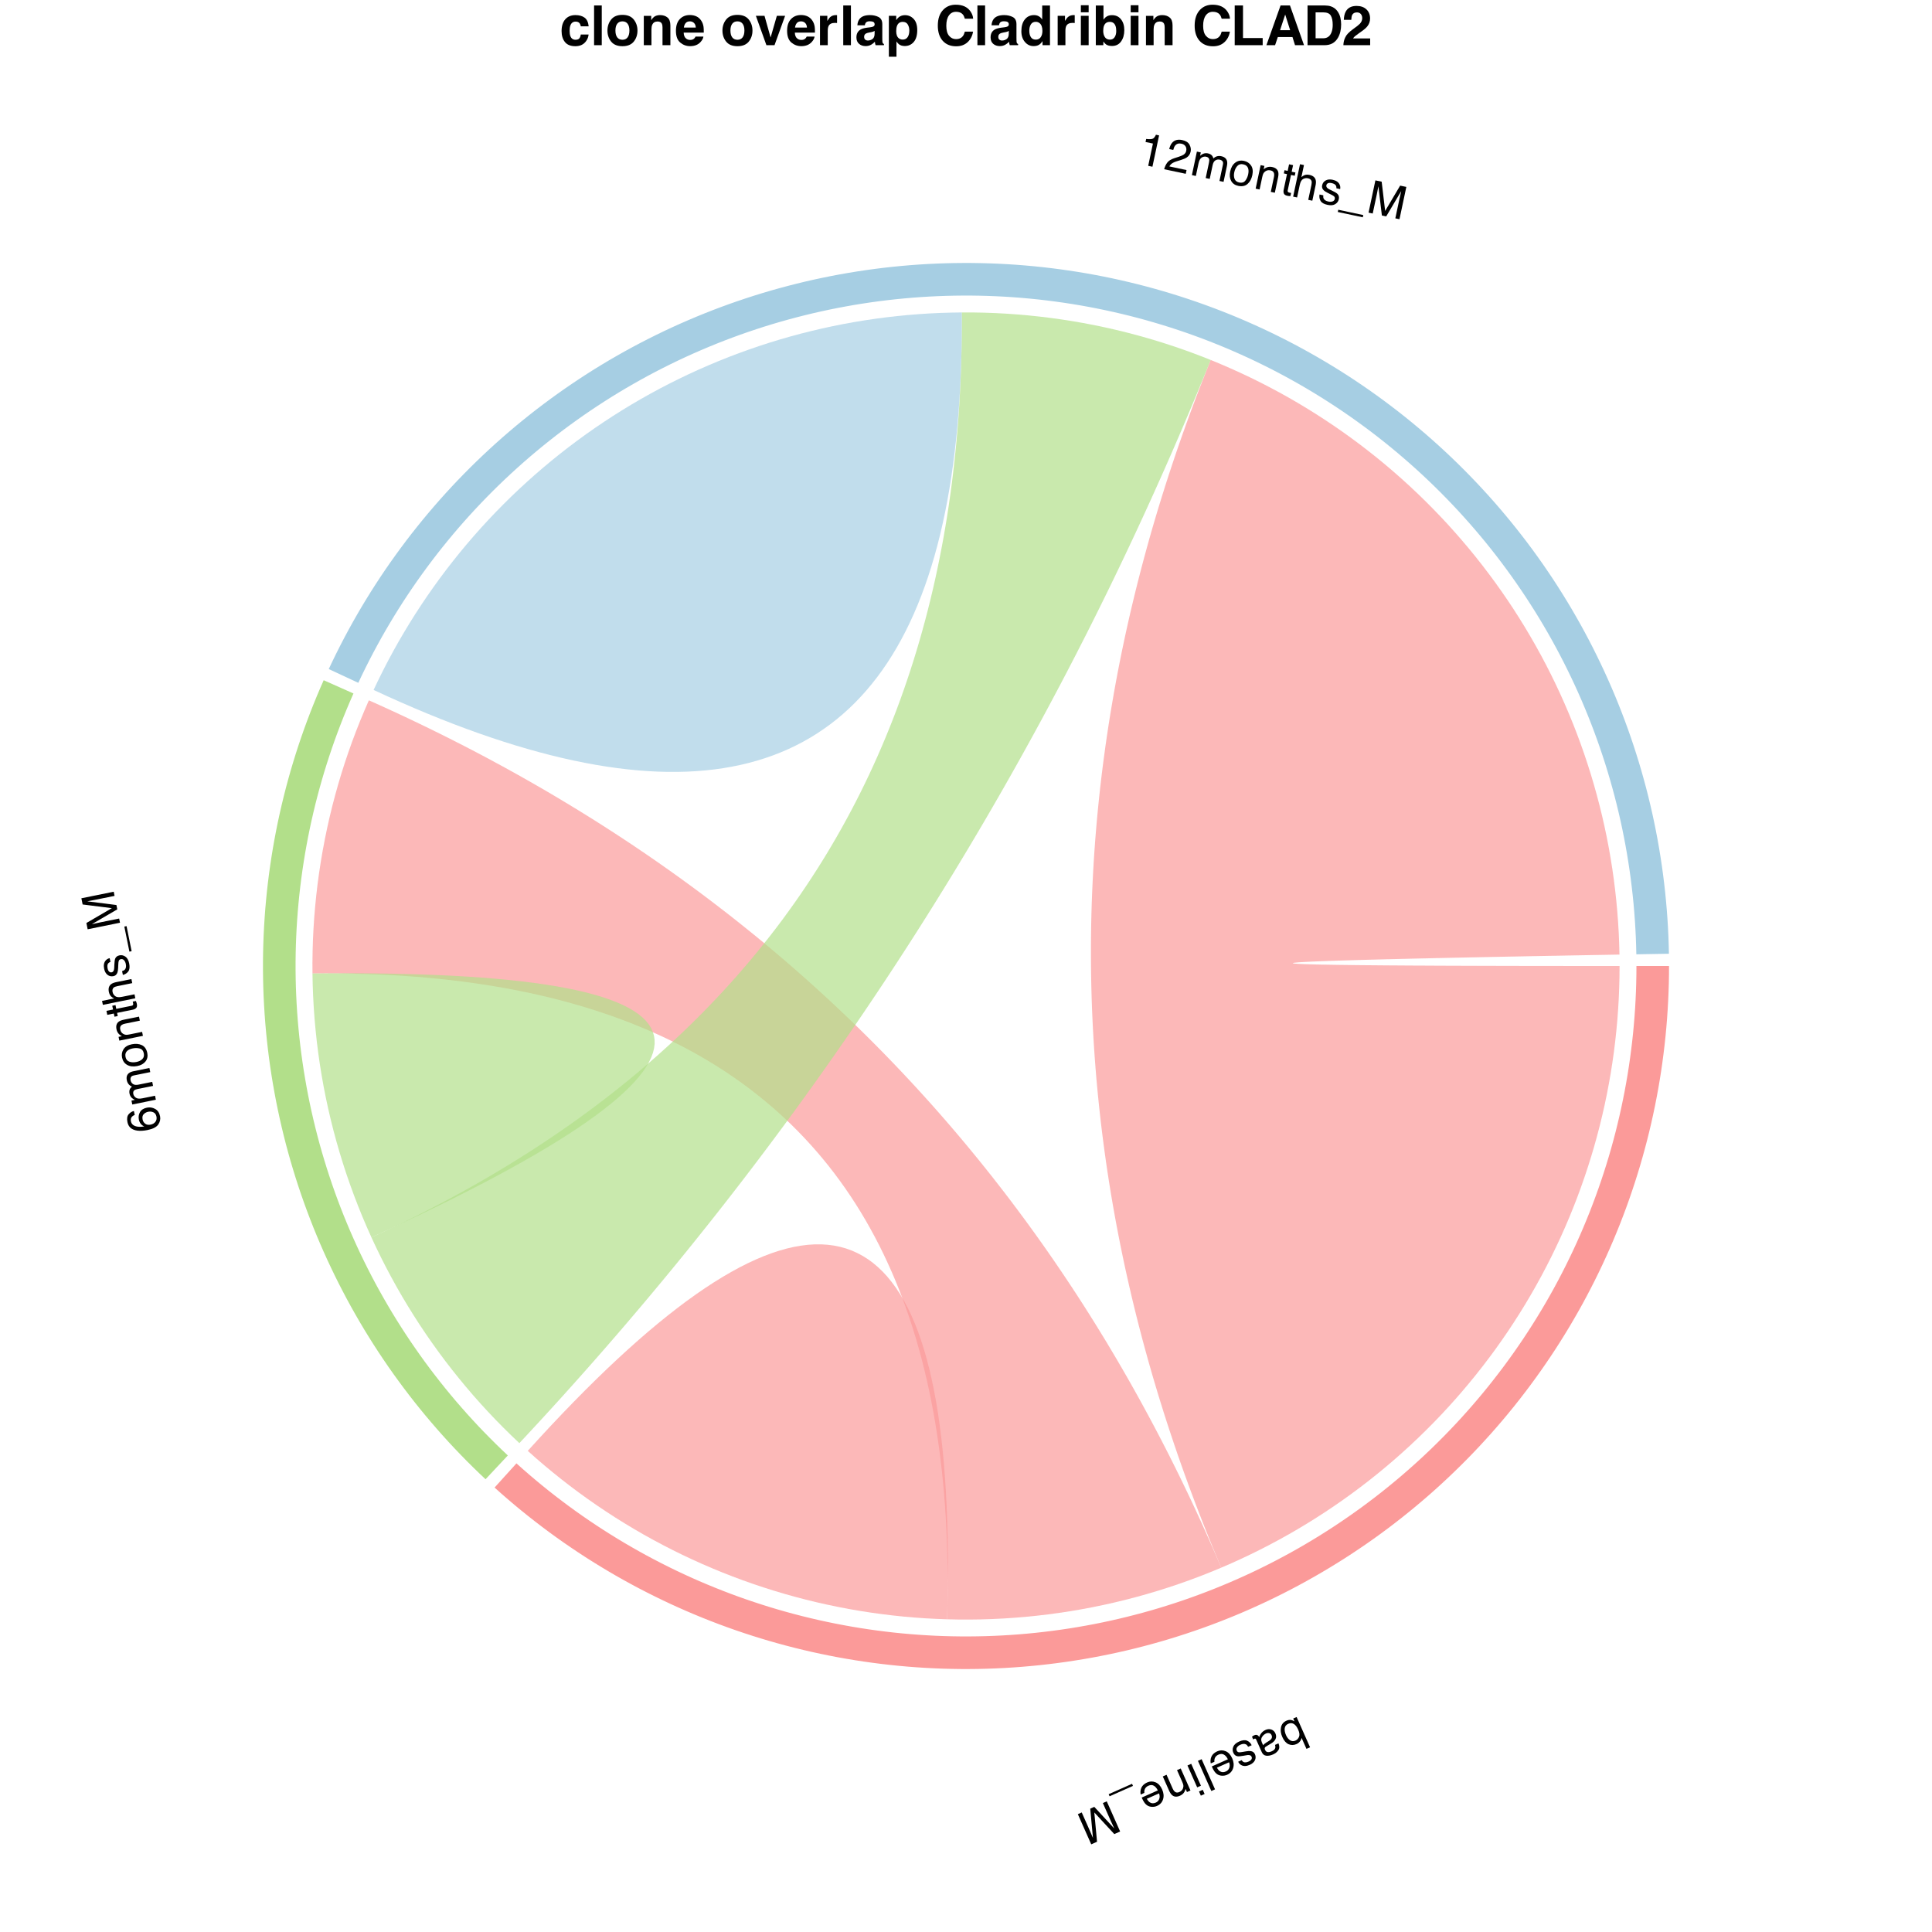 <?xml version="1.0" encoding="UTF-8"?>
<svg xmlns="http://www.w3.org/2000/svg" xmlns:xlink="http://www.w3.org/1999/xlink" width="504pt" height="504pt" viewBox="0 0 504 504" version="1.1">
<defs>
<g>
<symbol overflow="visible" id="glyph0-0">
<path style="stroke:none;" d="M -0.352 0.156 L 3.141 8.023 L -3.105 10.797 L -6.598 2.93 Z M -5.176 3.477 L -2.555 9.375 L 1.719 7.477 L -0.902 1.578 Z M -5.176 3.477 "/>
</symbol>
<symbol overflow="visible" id="glyph0-1">
<path style="stroke:none;" d="M 2.875 8.176 L 1.938 8.59 L 0.668 5.734 C 0.578 6.105 0.422 6.426 0.191 6.699 C -0.035 6.977 -0.32 7.188 -0.664 7.34 C -1.379 7.656 -2.066 7.668 -2.727 7.375 C -3.391 7.082 -3.934 6.457 -4.359 5.5 C -4.762 4.594 -4.879 3.742 -4.703 2.949 C -4.531 2.152 -4.055 1.582 -3.277 1.238 C -2.844 1.043 -2.43 0.984 -2.035 1.062 C -1.801 1.109 -1.52 1.223 -1.195 1.41 L -1.52 0.676 L -0.633 0.281 Z M -2.84 2.062 C -3.363 2.293 -3.66 2.676 -3.734 3.203 C -3.809 3.734 -3.695 4.336 -3.395 5.016 C -3.129 5.617 -2.777 6.059 -2.34 6.344 C -1.906 6.625 -1.438 6.652 -0.934 6.43 C -0.496 6.234 -0.184 5.898 0.004 5.43 C 0.191 4.957 0.117 4.348 -0.215 3.602 C -0.453 3.062 -0.715 2.656 -1 2.379 C -1.535 1.859 -2.148 1.754 -2.84 2.062 Z M -2.84 2.062 "/>
</symbol>
<symbol overflow="visible" id="glyph0-2">
<path style="stroke:none;" d="M -0.77 2.168 C -0.891 1.891 -1.09 1.715 -1.367 1.645 C -1.641 1.574 -1.918 1.602 -2.195 1.727 C -2.535 1.875 -2.828 2.102 -3.078 2.398 C -3.496 2.898 -3.574 3.441 -3.312 4.035 L -2.965 4.812 C -2.883 4.684 -2.758 4.555 -2.594 4.422 C -2.43 4.289 -2.266 4.172 -2.098 4.07 L -1.547 3.738 C -1.215 3.535 -0.988 3.348 -0.855 3.168 C -0.633 2.871 -0.605 2.535 -0.77 2.168 Z M -2.238 5.156 C -2.445 5.281 -2.555 5.441 -2.559 5.629 C -2.562 5.734 -2.531 5.867 -2.457 6.027 C -2.312 6.355 -2.09 6.543 -1.789 6.586 C -1.488 6.633 -1.121 6.559 -0.688 6.363 C -0.184 6.141 0.113 5.848 0.203 5.48 C 0.254 5.277 0.23 5.023 0.137 4.711 L 1.035 4.309 C 1.332 5.023 1.32 5.617 1.004 6.09 C 0.684 6.562 0.234 6.93 -0.348 7.188 C -1.023 7.488 -1.629 7.602 -2.164 7.531 C -2.695 7.461 -3.082 7.152 -3.32 6.609 L -4.789 3.305 C -4.832 3.207 -4.891 3.137 -4.957 3.094 C -5.027 3.051 -5.125 3.059 -5.258 3.117 C -5.301 3.137 -5.348 3.16 -5.398 3.188 C -5.449 3.219 -5.504 3.25 -5.559 3.289 L -5.875 2.578 C -5.746 2.469 -5.641 2.391 -5.57 2.344 C -5.496 2.297 -5.391 2.246 -5.254 2.188 C -4.922 2.039 -4.629 2.051 -4.375 2.219 C -4.242 2.309 -4.105 2.461 -3.973 2.676 C -3.891 2.332 -3.707 1.98 -3.426 1.629 C -3.141 1.277 -2.777 1.004 -2.336 0.805 C -1.805 0.57 -1.297 0.539 -0.816 0.711 C -0.336 0.883 0.012 1.215 0.23 1.699 C 0.465 2.23 0.484 2.719 0.281 3.156 C 0.078 3.598 -0.277 3.973 -0.785 4.277 Z M -2.238 5.156 "/>
</symbol>
<symbol overflow="visible" id="glyph0-3">
<path style="stroke:none;" d="M -0.48 2.367 C -0.652 2.059 -0.84 1.848 -1.051 1.734 C -1.43 1.531 -1.922 1.566 -2.52 1.832 C -2.879 1.988 -3.156 2.207 -3.359 2.484 C -3.562 2.758 -3.59 3.059 -3.445 3.383 C -3.336 3.629 -3.145 3.77 -2.871 3.801 C -2.695 3.816 -2.383 3.785 -1.926 3.707 L -1.074 3.559 C -0.531 3.465 -0.109 3.441 0.188 3.488 C 0.719 3.562 1.086 3.832 1.289 4.293 C 1.531 4.836 1.531 5.363 1.289 5.871 C 1.047 6.379 0.598 6.781 -0.062 7.074 C -0.926 7.457 -1.664 7.48 -2.27 7.145 C -2.652 6.93 -2.922 6.633 -3.078 6.258 L -2.168 5.855 C -2.055 6.066 -1.891 6.23 -1.676 6.348 C -1.34 6.504 -0.902 6.457 -0.355 6.215 C 0.008 6.055 0.254 5.863 0.379 5.641 C 0.504 5.418 0.516 5.191 0.414 4.965 C 0.305 4.715 0.094 4.57 -0.219 4.527 C -0.402 4.5 -0.648 4.516 -0.957 4.574 L -1.664 4.699 C -2.43 4.84 -2.965 4.883 -3.273 4.832 C -3.758 4.75 -4.117 4.449 -4.352 3.918 C -4.578 3.41 -4.578 2.883 -4.355 2.34 C -4.133 1.797 -3.625 1.348 -2.832 0.996 C -1.98 0.617 -1.289 0.543 -0.762 0.773 C -0.234 1 0.168 1.395 0.445 1.957 Z M -0.48 2.367 "/>
</symbol>
<symbol overflow="visible" id="glyph0-4">
<path style="stroke:none;" d="M -0.492 7.238 C -0.898 7.418 -1.336 7.5 -1.801 7.477 C -2.27 7.457 -2.668 7.34 -3.004 7.125 C -3.324 6.922 -3.605 6.641 -3.84 6.281 C -4.016 6.043 -4.23 5.637 -4.484 5.059 L -0.281 3.191 C -0.559 2.617 -0.902 2.211 -1.316 1.973 C -1.73 1.734 -2.207 1.734 -2.746 1.977 C -3.25 2.199 -3.578 2.543 -3.73 3.008 C -3.816 3.277 -3.836 3.555 -3.797 3.84 L -4.742 4.262 C -4.812 4.039 -4.832 3.766 -4.809 3.445 C -4.781 3.125 -4.719 2.844 -4.613 2.602 C -4.449 2.184 -4.172 1.832 -3.785 1.539 C -3.578 1.379 -3.328 1.234 -3.035 1.105 C -2.32 0.789 -1.602 0.777 -0.875 1.078 C -0.148 1.375 0.422 1.992 0.84 2.93 C 1.25 3.852 1.332 4.711 1.086 5.504 C 0.84 6.301 0.316 6.879 -0.492 7.238 Z M -3.156 5.383 C -2.93 5.781 -2.691 6.078 -2.438 6.262 C -1.969 6.609 -1.422 6.645 -0.805 6.371 C -0.363 6.176 -0.062 5.852 0.094 5.398 C 0.254 4.945 0.23 4.469 0.031 3.969 Z M -3.156 5.383 "/>
</symbol>
<symbol overflow="visible" id="glyph0-5">
<path style="stroke:none;" d="M 2.762 8.191 L 1.797 8.621 L -1.699 0.754 L -0.734 0.324 Z M 2.762 8.191 "/>
</symbol>
<symbol overflow="visible" id="glyph0-6">
<path style="stroke:none;" d="M 1.828 6.023 L 0.848 6.457 L -1.688 0.75 L -0.707 0.312 Z M 2.785 8.18 L 1.805 8.617 L 1.32 7.523 L 2.301 7.09 Z M 2.785 8.18 "/>
</symbol>
<symbol overflow="visible" id="glyph0-7">
<path style="stroke:none;" d="M 1.84 6.051 L 0.926 6.457 L 0.562 5.641 C 0.441 6.098 0.262 6.465 0.023 6.746 C -0.215 7.027 -0.523 7.25 -0.895 7.418 C -1.707 7.777 -2.383 7.738 -2.922 7.297 C -3.215 7.055 -3.492 6.648 -3.75 6.07 L -5.383 2.391 L -4.402 1.953 L -2.797 5.57 C -2.641 5.918 -2.465 6.18 -2.266 6.348 C -1.938 6.629 -1.547 6.668 -1.098 6.469 C -0.867 6.367 -0.691 6.262 -0.566 6.148 C -0.336 5.953 -0.172 5.691 -0.078 5.367 C 0 5.109 0.016 4.867 -0.023 4.645 C -0.066 4.422 -0.172 4.121 -0.336 3.746 L -1.672 0.742 L -0.707 0.312 Z M 1.84 6.051 "/>
</symbol>
<symbol overflow="visible" id="glyph0-8">
<path style="stroke:none;" d="M -0.609 -1.371 L -0.367 -0.828 L -6.469 1.879 L -6.707 1.336 Z M -0.609 -1.371 "/>
</symbol>
<symbol overflow="visible" id="glyph0-9">
<path style="stroke:none;" d="M 2.684 8.227 L 1.16 8.902 L -4.055 3.258 L -3.344 10.902 L -4.855 11.574 L -8.348 3.707 L -7.336 3.258 L -5.273 7.902 C -5.203 8.062 -5.09 8.328 -4.93 8.703 C -4.773 9.078 -4.602 9.477 -4.41 9.902 L -5.113 2.27 L -4.059 1.801 L 1.148 7.434 L 1.039 7.191 C 0.953 7 0.82 6.707 0.637 6.316 C 0.453 5.926 0.316 5.641 0.234 5.453 L -1.824 0.812 L -0.809 0.359 Z M 2.684 8.227 "/>
</symbol>
<symbol overflow="visible" id="glyph1-0">
<path style="stroke:none;" d="M -0.078 -0.379 L -8.512 1.328 L -9.871 -5.367 L -1.434 -7.074 Z M -2.277 -5.805 L -8.598 -4.523 L -7.672 0.059 L -1.348 -1.223 Z M -2.277 -5.805 "/>
</symbol>
<symbol overflow="visible" id="glyph1-1">
<path style="stroke:none;" d="M -8.953 -1.766 C -9.141 -2.684 -9.031 -3.375 -8.629 -3.832 C -8.227 -4.289 -7.77 -4.57 -7.266 -4.672 L -7.059 -3.652 C -7.371 -3.523 -7.605 -3.375 -7.762 -3.203 C -8.059 -2.887 -8.152 -2.473 -8.051 -1.969 C -7.934 -1.391 -7.574 -0.984 -6.973 -0.754 C -6.367 -0.52 -5.566 -0.484 -4.562 -0.648 C -4.957 -0.816 -5.277 -1.062 -5.523 -1.387 C -5.742 -1.684 -5.895 -2.035 -5.977 -2.441 C -6.117 -3.133 -6.02 -3.777 -5.684 -4.379 C -5.348 -4.98 -4.742 -5.371 -3.867 -5.547 C -3.121 -5.699 -2.41 -5.59 -1.734 -5.219 C -1.062 -4.852 -0.633 -4.215 -0.449 -3.316 C -0.293 -2.547 -0.453 -1.824 -0.922 -1.145 C -1.395 -0.469 -2.32 0.008 -3.703 0.289 C -4.723 0.496 -5.617 0.547 -6.379 0.445 C -7.84 0.242 -8.699 -0.496 -8.953 -1.766 Z M -1.387 -3.223 C -1.496 -3.766 -1.762 -4.137 -2.184 -4.332 C -2.605 -4.527 -3.062 -4.574 -3.562 -4.473 C -3.984 -4.387 -4.359 -4.188 -4.691 -3.867 C -5.023 -3.551 -5.125 -3.074 -4.996 -2.438 C -4.906 -1.992 -4.68 -1.633 -4.316 -1.359 C -3.953 -1.082 -3.477 -1.004 -2.883 -1.125 C -2.363 -1.23 -1.957 -1.473 -1.664 -1.848 C -1.371 -2.223 -1.277 -2.684 -1.387 -3.223 Z M -1.387 -3.223 "/>
</symbol>
<symbol overflow="visible" id="glyph1-2">
<path style="stroke:none;" d="M -6.305 0.488 L -6.512 -0.535 L -5.637 -0.711 C -5.988 -0.895 -6.254 -1.07 -6.434 -1.242 C -6.734 -1.535 -6.93 -1.898 -7.02 -2.332 C -7.117 -2.824 -7.078 -3.242 -6.898 -3.59 C -6.793 -3.785 -6.621 -3.98 -6.383 -4.172 C -6.758 -4.336 -7.055 -4.555 -7.277 -4.832 C -7.5 -5.109 -7.648 -5.441 -7.727 -5.828 C -7.895 -6.656 -7.711 -7.281 -7.172 -7.699 C -6.883 -7.926 -6.469 -8.094 -5.926 -8.203 L -1.832 -9.035 L -1.613 -7.961 L -5.887 -7.094 C -6.297 -7.012 -6.555 -6.852 -6.668 -6.617 C -6.777 -6.379 -6.805 -6.113 -6.746 -5.82 C -6.664 -5.414 -6.457 -5.094 -6.125 -4.855 C -5.793 -4.617 -5.309 -4.562 -4.676 -4.691 L -1.098 -5.414 L -0.883 -4.363 L -4.898 -3.551 C -5.316 -3.465 -5.609 -3.355 -5.781 -3.219 C -6.035 -3.004 -6.121 -2.68 -6.035 -2.25 C -5.957 -1.859 -5.73 -1.535 -5.363 -1.277 C -4.996 -1.02 -4.418 -0.969 -3.625 -1.133 L -0.363 -1.793 L -0.152 -0.758 Z M -6.305 0.488 "/>
</symbol>
<symbol overflow="visible" id="glyph1-3">
<path style="stroke:none;" d="M -1.312 -3.062 C -1.453 -3.75 -1.809 -4.168 -2.379 -4.316 C -2.949 -4.465 -3.551 -4.477 -4.188 -4.348 C -4.762 -4.23 -5.211 -4.043 -5.531 -3.789 C -6.039 -3.383 -6.223 -2.824 -6.078 -2.109 C -5.949 -1.48 -5.613 -1.07 -5.074 -0.879 C -4.535 -0.691 -3.922 -0.664 -3.242 -0.801 C -2.586 -0.934 -2.07 -1.188 -1.691 -1.562 C -1.312 -1.938 -1.188 -2.441 -1.312 -3.062 Z M -6.984 -1.957 C -7.145 -2.75 -7.016 -3.473 -6.598 -4.129 C -6.18 -4.781 -5.461 -5.215 -4.434 -5.422 C -3.441 -5.621 -2.574 -5.547 -1.828 -5.195 C -1.086 -4.844 -0.609 -4.16 -0.402 -3.145 C -0.23 -2.301 -0.383 -1.57 -0.855 -0.957 C -1.328 -0.344 -2.043 0.062 -3.008 0.258 C -4.043 0.465 -4.918 0.371 -5.637 -0.031 C -6.355 -0.43 -6.805 -1.074 -6.984 -1.957 Z M -6.984 -1.957 "/>
</symbol>
<symbol overflow="visible" id="glyph1-4">
<path style="stroke:none;" d="M -6.305 0.488 L -6.504 -0.492 L -5.629 -0.672 C -6.047 -0.891 -6.371 -1.145 -6.594 -1.438 C -6.816 -1.73 -6.969 -2.078 -7.047 -2.477 C -7.223 -3.348 -7.039 -4 -6.492 -4.43 C -6.195 -4.664 -5.734 -4.848 -5.113 -4.973 L -1.168 -5.77 L -0.957 -4.719 L -4.832 -3.934 C -5.207 -3.859 -5.5 -3.742 -5.707 -3.586 C -6.051 -3.324 -6.176 -2.953 -6.078 -2.469 C -6.027 -2.223 -5.961 -2.027 -5.883 -1.883 C -5.738 -1.617 -5.52 -1.402 -5.227 -1.238 C -4.988 -1.105 -4.754 -1.035 -4.527 -1.027 C -4.301 -1.02 -3.988 -1.059 -3.586 -1.141 L -0.363 -1.793 L -0.152 -0.758 Z M -6.305 0.488 "/>
</symbol>
<symbol overflow="visible" id="glyph1-5">
<path style="stroke:none;" d="M -8.062 0.629 L -8.273 -0.418 L -6.559 -0.766 L -6.758 -1.746 L -5.914 -1.918 L -5.715 -0.934 L -1.699 -1.75 C -1.484 -1.793 -1.355 -1.895 -1.312 -2.055 C -1.285 -2.145 -1.293 -2.281 -1.332 -2.469 C -1.34 -2.52 -1.352 -2.57 -1.367 -2.629 C -1.379 -2.688 -1.398 -2.75 -1.422 -2.828 L -0.605 -2.992 C -0.547 -2.879 -0.496 -2.762 -0.457 -2.637 C -0.414 -2.512 -0.379 -2.375 -0.348 -2.227 C -0.25 -1.742 -0.309 -1.391 -0.52 -1.168 C -0.73 -0.945 -1.035 -0.793 -1.43 -0.715 L -5.5 0.109 L -5.332 0.941 L -6.176 1.113 L -6.348 0.281 Z M -8.062 0.629 "/>
</symbol>
<symbol overflow="visible" id="glyph1-6">
<path style="stroke:none;" d="M -8.617 0.957 L -8.828 -0.078 L -5.68 -0.715 C -6.039 -0.898 -6.305 -1.074 -6.469 -1.242 C -6.754 -1.531 -6.949 -1.926 -7.051 -2.422 C -7.23 -3.312 -7.039 -3.98 -6.48 -4.426 C -6.176 -4.668 -5.719 -4.848 -5.113 -4.973 L -1.168 -5.77 L -0.953 -4.711 L -4.832 -3.922 C -5.281 -3.832 -5.602 -3.707 -5.789 -3.551 C -6.086 -3.293 -6.184 -2.906 -6.082 -2.391 C -5.992 -1.961 -5.766 -1.605 -5.402 -1.316 C -5.035 -1.027 -4.445 -0.965 -3.625 -1.133 L -0.363 -1.793 L -0.152 -0.758 Z M -8.617 0.957 "/>
</symbol>
<symbol overflow="visible" id="glyph1-7">
<path style="stroke:none;" d="M -2.207 -0.98 C -1.867 -1.082 -1.621 -1.223 -1.469 -1.402 C -1.188 -1.73 -1.113 -2.215 -1.242 -2.855 C -1.32 -3.238 -1.473 -3.559 -1.695 -3.816 C -1.922 -4.074 -2.211 -4.168 -2.559 -4.098 C -2.82 -4.043 -3 -3.887 -3.09 -3.625 C -3.145 -3.457 -3.184 -3.145 -3.203 -2.68 L -3.242 -1.816 C -3.266 -1.266 -3.336 -0.852 -3.445 -0.57 C -3.637 -0.07 -3.977 0.23 -4.469 0.332 C -5.051 0.449 -5.566 0.336 -6.012 -0.012 C -6.457 -0.359 -6.75 -0.883 -6.895 -1.594 C -7.082 -2.52 -6.945 -3.242 -6.484 -3.762 C -6.191 -4.09 -5.844 -4.289 -5.445 -4.359 L -5.246 -3.387 C -5.477 -3.32 -5.672 -3.191 -5.836 -3.008 C -6.059 -2.715 -6.109 -2.277 -5.992 -1.691 C -5.914 -1.301 -5.777 -1.02 -5.59 -0.852 C -5.398 -0.68 -5.18 -0.617 -4.938 -0.668 C -4.668 -0.723 -4.48 -0.898 -4.375 -1.195 C -4.309 -1.367 -4.27 -1.609 -4.258 -1.922 L -4.23 -2.641 C -4.199 -3.418 -4.125 -3.953 -4.008 -4.238 C -3.828 -4.695 -3.453 -4.98 -2.887 -5.094 C -2.34 -5.207 -1.824 -5.094 -1.34 -4.758 C -0.859 -4.426 -0.531 -3.832 -0.359 -2.98 C -0.172 -2.066 -0.25 -1.379 -0.59 -0.91 C -0.926 -0.445 -1.398 -0.141 -2.008 0.012 Z M -2.207 -0.98 "/>
</symbol>
<symbol overflow="visible" id="glyph1-8">
<path style="stroke:none;" d="M 1.469 -0.297 L 0.891 -0.18 L -0.434 -6.723 L 0.145 -6.84 Z M 1.469 -0.297 "/>
</symbol>
<symbol overflow="visible" id="glyph1-9">
<path style="stroke:none;" d="M -8.613 0.844 L -8.941 -0.793 L -2.301 -4.664 L -9.922 -5.625 L -10.25 -7.242 L -1.812 -8.953 L -1.594 -7.867 L -6.574 -6.859 C -6.746 -6.824 -7.031 -6.77 -7.43 -6.695 C -7.832 -6.625 -8.258 -6.543 -8.715 -6.449 L -1.109 -5.484 L -0.883 -4.352 L -7.508 -0.488 L -7.246 -0.539 C -7.039 -0.582 -6.727 -0.652 -6.305 -0.746 C -5.883 -0.84 -5.574 -0.91 -5.375 -0.949 L -0.398 -1.957 L -0.176 -0.867 Z M -8.613 0.844 "/>
</symbol>
<symbol overflow="visible" id="glyph2-0">
<path style="stroke:none;" d="M 0.379 0.082 L 2.168 -8.34 L 8.852 -6.918 L 7.062 1.5 Z M 6.23 0.223 L 7.57 -6.09 L 2.996 -7.062 L 1.656 -0.75 Z M 6.23 0.223 "/>
</symbol>
<symbol overflow="visible" id="glyph2-1">
<path style="stroke:none;" d="M 2.359 -5.574 L 2.527 -6.363 C 3.285 -6.277 3.832 -6.289 4.164 -6.398 C 4.492 -6.504 4.797 -6.859 5.078 -7.465 L 5.891 -7.289 L 4.156 0.883 L 3.055 0.648 L 4.289 -5.164 Z M 2.359 -5.574 "/>
</symbol>
<symbol overflow="visible" id="glyph2-2">
<path style="stroke:none;" d="M 0.367 0.078 C 0.555 -0.621 0.832 -1.203 1.199 -1.676 C 1.562 -2.145 2.16 -2.516 2.988 -2.785 L 4.223 -3.188 C 4.777 -3.371 5.176 -3.543 5.418 -3.703 C 5.797 -3.953 6.031 -4.281 6.117 -4.691 C 6.219 -5.168 6.156 -5.578 5.93 -5.918 C 5.703 -6.262 5.352 -6.484 4.871 -6.586 C 4.164 -6.734 3.621 -6.57 3.234 -6.094 C 3.027 -5.84 2.863 -5.457 2.742 -4.953 L 1.691 -5.176 C 1.855 -5.887 2.109 -6.441 2.461 -6.84 C 3.074 -7.539 3.949 -7.77 5.078 -7.527 C 6.02 -7.328 6.652 -6.93 6.977 -6.328 C 7.305 -5.727 7.402 -5.117 7.27 -4.492 C 7.129 -3.836 6.777 -3.324 6.215 -2.957 C 5.891 -2.742 5.344 -2.516 4.57 -2.277 L 3.691 -2.008 C 3.273 -1.879 2.938 -1.746 2.684 -1.605 C 2.23 -1.355 1.91 -1.035 1.727 -0.652 L 6.207 0.301 L 6 1.273 Z M 0.367 0.078 "/>
</symbol>
<symbol overflow="visible" id="glyph2-3">
<path style="stroke:none;" d="M 2.059 -5.977 L 3.082 -5.762 L 2.895 -4.891 C 3.203 -5.141 3.473 -5.312 3.699 -5.406 C 4.09 -5.566 4.5 -5.602 4.934 -5.512 C 5.422 -5.406 5.789 -5.203 6.035 -4.898 C 6.176 -4.727 6.285 -4.492 6.367 -4.195 C 6.664 -4.477 6.984 -4.66 7.328 -4.754 C 7.672 -4.848 8.035 -4.852 8.422 -4.77 C 9.246 -4.594 9.746 -4.176 9.918 -3.52 C 10.012 -3.164 10 -2.715 9.883 -2.172 L 9.016 1.914 L 7.945 1.688 L 8.852 -2.578 C 8.938 -2.984 8.895 -3.289 8.723 -3.484 C 8.551 -3.68 8.316 -3.809 8.023 -3.871 C 7.617 -3.957 7.238 -3.898 6.891 -3.688 C 6.539 -3.48 6.297 -3.059 6.164 -2.422 L 5.406 1.148 L 4.355 0.926 L 5.207 -3.082 C 5.297 -3.496 5.309 -3.812 5.25 -4.023 C 5.156 -4.344 4.895 -4.551 4.465 -4.641 C 4.074 -4.723 3.691 -4.648 3.305 -4.414 C 2.922 -4.18 2.648 -3.668 2.48 -2.875 L 1.789 0.379 L 0.758 0.16 Z M 2.059 -5.977 "/>
</symbol>
<symbol overflow="visible" id="glyph2-4">
<path style="stroke:none;" d="M 3.332 0.012 C 4.016 0.156 4.543 0 4.906 -0.465 C 5.27 -0.93 5.52 -1.477 5.652 -2.113 C 5.773 -2.684 5.781 -3.172 5.676 -3.57 C 5.504 -4.195 5.066 -4.586 4.355 -4.734 C 3.723 -4.871 3.215 -4.727 2.824 -4.305 C 2.438 -3.887 2.172 -3.336 2.027 -2.656 C 1.887 -2 1.914 -1.426 2.109 -0.93 C 2.305 -0.434 2.711 -0.117 3.332 0.012 Z M 4.574 -5.629 C 5.363 -5.461 5.977 -5.055 6.414 -4.414 C 6.848 -3.77 6.953 -2.934 6.738 -1.91 C 6.527 -0.922 6.113 -0.156 5.496 0.387 C 4.875 0.93 4.059 1.098 3.047 0.883 C 2.203 0.703 1.594 0.273 1.219 -0.402 C 0.844 -1.078 0.758 -1.898 0.961 -2.863 C 1.18 -3.895 1.617 -4.66 2.27 -5.16 C 2.922 -5.66 3.691 -5.816 4.574 -5.629 Z M 4.574 -5.629 "/>
</symbol>
<symbol overflow="visible" id="glyph2-5">
<path style="stroke:none;" d="M 2.059 -5.977 L 3.039 -5.77 L 2.855 -4.898 C 3.223 -5.195 3.586 -5.387 3.941 -5.477 C 4.301 -5.562 4.68 -5.566 5.074 -5.48 C 5.945 -5.297 6.473 -4.867 6.648 -4.195 C 6.746 -3.828 6.727 -3.332 6.598 -2.715 L 5.762 1.223 L 4.711 1 L 5.531 -2.867 C 5.613 -3.242 5.621 -3.555 5.559 -3.809 C 5.457 -4.23 5.164 -4.492 4.684 -4.594 C 4.438 -4.645 4.234 -4.664 4.066 -4.648 C 3.766 -4.625 3.48 -4.508 3.215 -4.301 C 3 -4.137 2.844 -3.949 2.746 -3.746 C 2.648 -3.539 2.555 -3.238 2.473 -2.836 L 1.789 0.379 L 0.758 0.16 Z M 2.059 -5.977 "/>
</symbol>
<symbol overflow="visible" id="glyph2-6">
<path style="stroke:none;" d="M 2.629 -7.648 L 3.676 -7.426 L 3.309 -5.711 L 4.289 -5.504 L 4.109 -4.66 L 3.133 -4.871 L 2.281 -0.863 C 2.234 -0.648 2.277 -0.492 2.406 -0.387 C 2.477 -0.328 2.605 -0.277 2.793 -0.238 C 2.844 -0.227 2.898 -0.219 2.957 -0.207 C 3.012 -0.199 3.082 -0.188 3.16 -0.18 L 2.984 0.633 C 2.859 0.645 2.73 0.641 2.602 0.629 C 2.469 0.617 2.328 0.598 2.18 0.566 C 1.699 0.465 1.398 0.27 1.277 -0.012 C 1.16 -0.297 1.141 -0.633 1.227 -1.027 L 2.086 -5.09 L 1.258 -5.27 L 1.438 -6.109 L 2.266 -5.934 Z M 2.629 -7.648 "/>
</symbol>
<symbol overflow="visible" id="glyph2-7">
<path style="stroke:none;" d="M 2.551 -8.289 L 3.582 -8.07 L 2.914 -4.926 C 3.227 -5.184 3.492 -5.355 3.715 -5.441 C 4.094 -5.59 4.531 -5.609 5.027 -5.504 C 5.918 -5.312 6.453 -4.875 6.641 -4.184 C 6.738 -3.809 6.727 -3.316 6.598 -2.715 L 5.762 1.223 L 4.699 1 L 5.523 -2.871 C 5.617 -3.32 5.629 -3.664 5.559 -3.898 C 5.445 -4.273 5.129 -4.516 4.613 -4.625 C 4.184 -4.719 3.766 -4.652 3.355 -4.434 C 2.945 -4.211 2.652 -3.691 2.48 -2.875 L 1.789 0.379 L 0.758 0.16 Z M 2.551 -8.289 "/>
</symbol>
<symbol overflow="visible" id="glyph2-8">
<path style="stroke:none;" d="M 1.777 -1.637 C 1.734 -1.285 1.766 -1.004 1.867 -0.789 C 2.059 -0.402 2.473 -0.141 3.117 -0.004 C 3.5 0.078 3.852 0.066 4.176 -0.039 C 4.504 -0.145 4.703 -0.367 4.777 -0.715 C 4.832 -0.98 4.758 -1.207 4.555 -1.391 C 4.422 -1.508 4.148 -1.668 3.734 -1.871 L 2.957 -2.254 C 2.461 -2.496 2.109 -2.723 1.895 -2.934 C 1.508 -3.309 1.371 -3.742 1.473 -4.234 C 1.598 -4.816 1.906 -5.238 2.402 -5.512 C 2.895 -5.781 3.496 -5.84 4.203 -5.691 C 5.129 -5.496 5.738 -5.082 6.031 -4.453 C 6.215 -4.055 6.258 -3.656 6.168 -3.262 L 5.191 -3.469 C 5.223 -3.703 5.188 -3.934 5.082 -4.156 C 4.902 -4.477 4.52 -4.699 3.938 -4.824 C 3.547 -4.906 3.234 -4.895 3.004 -4.789 C 2.77 -4.684 2.629 -4.508 2.578 -4.262 C 2.52 -3.996 2.605 -3.754 2.836 -3.535 C 2.969 -3.41 3.176 -3.277 3.457 -3.141 L 4.105 -2.828 C 4.809 -2.492 5.27 -2.215 5.484 -1.992 C 5.828 -1.645 5.941 -1.188 5.824 -0.621 C 5.707 -0.074 5.398 0.355 4.898 0.664 C 4.398 0.973 3.727 1.039 2.879 0.855 C 1.965 0.664 1.363 0.32 1.07 -0.176 C 0.777 -0.672 0.684 -1.227 0.789 -1.844 Z M 1.777 -1.637 "/>
</symbol>
<symbol overflow="visible" id="glyph2-9">
<path style="stroke:none;" d="M -0.312 1.469 L -0.188 0.887 L 6.34 2.273 L 6.215 2.855 Z M -0.312 1.469 "/>
</symbol>
<symbol overflow="visible" id="glyph2-10">
<path style="stroke:none;" d="M 2.652 -8.234 L 4.289 -7.891 L 5.195 -0.258 L 9.109 -6.863 L 10.723 -6.523 L 8.934 1.898 L 7.852 1.668 L 8.906 -3.301 C 8.945 -3.473 9.008 -3.758 9.102 -4.152 C 9.191 -4.547 9.285 -4.973 9.383 -5.43 L 5.473 1.164 L 4.344 0.922 L 3.434 -6.691 L 3.379 -6.434 C 3.336 -6.227 3.273 -5.914 3.195 -5.488 C 3.113 -5.062 3.051 -4.754 3.012 -4.555 L 1.953 0.414 L 0.867 0.184 Z M 2.652 -8.234 "/>
</symbol>
<symbol overflow="visible" id="glyph3-0">
<path style="stroke:none;" d="M 1.082 0 L 1.082 -10.363 L 9.43 -10.363 L 9.43 0 Z M 8.137 -1.293 L 8.137 -9.07 L 2.375 -9.07 L 2.375 -1.293 Z M 8.137 -1.293 "/>
</symbol>
<symbol overflow="visible" id="glyph3-1">
<path style="stroke:none;" d="M 5.512 -4.914 C 5.473 -5.199 5.379 -5.457 5.223 -5.688 C 5 -5.996 4.648 -6.152 4.176 -6.152 C 3.5 -6.152 3.039 -5.816 2.793 -5.148 C 2.66 -4.793 2.594 -4.316 2.594 -3.727 C 2.594 -3.164 2.66 -2.711 2.793 -2.371 C 3.031 -1.734 3.48 -1.414 4.141 -1.414 C 4.609 -1.414 4.941 -1.539 5.141 -1.793 C 5.336 -2.047 5.457 -2.375 5.5 -2.777 L 7.543 -2.777 C 7.496 -2.168 7.277 -1.59 6.883 -1.047 C 6.254 -0.172 5.324 0.266 4.094 0.266 C 2.859 0.266 1.953 -0.098 1.371 -0.828 C 0.789 -1.559 0.5 -2.512 0.5 -3.676 C 0.5 -4.992 0.82 -6.02 1.461 -6.75 C 2.105 -7.48 2.992 -7.848 4.121 -7.848 C 5.082 -7.848 5.867 -7.633 6.48 -7.199 C 7.09 -6.77 7.453 -6.008 7.566 -4.914 Z M 5.512 -4.914 "/>
</symbol>
<symbol overflow="visible" id="glyph3-2">
<path style="stroke:none;" d="M 2.98 0 L 0.977 0 L 0.977 -10.363 L 2.98 -10.363 Z M 2.98 0 "/>
</symbol>
<symbol overflow="visible" id="glyph3-3">
<path style="stroke:none;" d="M 4.375 -1.414 C 4.961 -1.414 5.41 -1.621 5.723 -2.039 C 6.035 -2.457 6.195 -3.051 6.195 -3.816 C 6.195 -4.586 6.039 -5.18 5.723 -5.594 C 5.41 -6.008 4.961 -6.215 4.375 -6.215 C 3.789 -6.215 3.336 -6.008 3.02 -5.594 C 2.703 -5.18 2.547 -4.586 2.547 -3.816 C 2.547 -3.047 2.703 -2.457 3.02 -2.039 C 3.336 -1.621 3.789 -1.414 4.375 -1.414 Z M 8.297 -3.816 C 8.297 -2.691 7.973 -1.73 7.328 -0.93 C 6.68 -0.133 5.699 0.266 4.379 0.266 C 3.062 0.266 2.082 -0.133 1.434 -0.93 C 0.789 -1.73 0.465 -2.691 0.465 -3.816 C 0.465 -4.922 0.789 -5.883 1.434 -6.695 C 2.082 -7.504 3.062 -7.91 4.379 -7.91 C 5.695 -7.91 6.68 -7.504 7.328 -6.695 C 7.973 -5.883 8.297 -4.926 8.297 -3.816 Z M 8.297 -3.816 "/>
</symbol>
<symbol overflow="visible" id="glyph3-4">
<path style="stroke:none;" d="M 5.184 -7.848 C 5.973 -7.848 6.621 -7.641 7.125 -7.223 C 7.629 -6.809 7.883 -6.121 7.883 -5.16 L 7.883 0 L 5.828 0 L 5.828 -4.66 C 5.828 -5.062 5.773 -5.375 5.668 -5.59 C 5.469 -5.984 5.094 -6.18 4.543 -6.18 C 3.863 -6.18 3.395 -5.891 3.145 -5.316 C 3.012 -5.012 2.945 -4.621 2.945 -4.148 L 2.945 0 L 0.949 0 L 0.949 -7.648 L 2.883 -7.648 L 2.883 -6.531 C 3.141 -6.926 3.383 -7.211 3.613 -7.383 C 4.027 -7.691 4.551 -7.848 5.184 -7.848 Z M 5.184 -7.848 "/>
</symbol>
<symbol overflow="visible" id="glyph3-5">
<path style="stroke:none;" d="M 3.957 -6.215 C 3.492 -6.215 3.133 -6.07 2.879 -5.781 C 2.625 -5.488 2.465 -5.094 2.398 -4.598 L 5.512 -4.598 C 5.48 -5.129 5.32 -5.531 5.031 -5.805 C 4.742 -6.078 4.387 -6.215 3.957 -6.215 Z M 3.957 -7.867 C 4.594 -7.867 5.172 -7.75 5.68 -7.508 C 6.191 -7.27 6.613 -6.895 6.945 -6.379 C 7.246 -5.922 7.441 -5.395 7.531 -4.797 C 7.582 -4.445 7.602 -3.938 7.594 -3.277 L 2.348 -3.277 C 2.375 -2.508 2.617 -1.969 3.074 -1.66 C 3.352 -1.469 3.684 -1.371 4.07 -1.371 C 4.484 -1.371 4.82 -1.488 5.078 -1.723 C 5.219 -1.848 5.34 -2.023 5.449 -2.25 L 7.496 -2.25 C 7.445 -1.797 7.207 -1.332 6.785 -0.863 C 6.129 -0.117 5.211 0.254 4.027 0.254 C 3.055 0.254 2.195 -0.062 1.449 -0.688 C 0.703 -1.316 0.332 -2.34 0.332 -3.754 C 0.332 -5.082 0.668 -6.098 1.34 -6.805 C 2.012 -7.512 2.887 -7.867 3.957 -7.867 Z M 3.957 -7.867 "/>
</symbol>
<symbol overflow="visible" id="glyph3-6">
<g>
</g>
</symbol>
<symbol overflow="visible" id="glyph3-7">
<path style="stroke:none;" d="M 5.66 -7.664 L 7.812 -7.664 L 5.047 0 L 2.934 0 L 0.184 -7.664 L 2.434 -7.664 L 4.027 -2.012 Z M 5.66 -7.664 "/>
</symbol>
<symbol overflow="visible" id="glyph3-8">
<path style="stroke:none;" d="M 5.098 -7.848 C 5.137 -7.848 5.168 -7.844 5.191 -7.844 C 5.219 -7.84 5.277 -7.836 5.363 -7.832 L 5.363 -5.781 C 5.238 -5.793 5.125 -5.805 5.027 -5.809 C 4.93 -5.812 4.848 -5.816 4.789 -5.816 C 3.98 -5.816 3.441 -5.551 3.164 -5.027 C 3.008 -4.73 2.934 -4.277 2.934 -3.664 L 2.934 0 L 0.914 0 L 0.914 -7.664 L 2.828 -7.664 L 2.828 -6.328 C 3.137 -6.84 3.406 -7.188 3.637 -7.375 C 4.012 -7.688 4.496 -7.848 5.098 -7.848 Z M 5.098 -7.848 "/>
</symbol>
<symbol overflow="visible" id="glyph3-9">
<path style="stroke:none;" d="M 5.16 -3.727 C 5.035 -3.648 4.906 -3.582 4.777 -3.531 C 4.648 -3.484 4.473 -3.438 4.246 -3.395 L 3.797 -3.312 C 3.375 -3.238 3.074 -3.145 2.891 -3.039 C 2.582 -2.855 2.426 -2.57 2.426 -2.188 C 2.426 -1.844 2.52 -1.598 2.711 -1.445 C 2.902 -1.293 3.133 -1.215 3.402 -1.215 C 3.836 -1.215 4.23 -1.344 4.594 -1.598 C 4.957 -1.852 5.148 -2.312 5.16 -2.98 Z M 3.945 -4.66 C 4.316 -4.707 4.578 -4.766 4.738 -4.836 C 5.023 -4.957 5.168 -5.148 5.168 -5.406 C 5.168 -5.719 5.059 -5.938 4.84 -6.059 C 4.621 -6.176 4.305 -6.238 3.883 -6.238 C 3.41 -6.238 3.074 -6.121 2.875 -5.887 C 2.734 -5.711 2.641 -5.477 2.594 -5.184 L 0.66 -5.184 C 0.703 -5.852 0.891 -6.402 1.223 -6.836 C 1.754 -7.508 2.664 -7.848 3.953 -7.848 C 4.789 -7.848 5.535 -7.68 6.188 -7.348 C 6.84 -7.016 7.164 -6.387 7.164 -5.465 L 7.164 -1.949 C 7.164 -1.703 7.168 -1.41 7.18 -1.062 C 7.191 -0.801 7.234 -0.621 7.297 -0.527 C 7.363 -0.434 7.461 -0.355 7.594 -0.297 L 7.594 0 L 5.414 0 C 5.352 -0.156 5.312 -0.301 5.289 -0.438 C 5.266 -0.574 5.246 -0.727 5.23 -0.898 C 4.953 -0.598 4.637 -0.344 4.273 -0.133 C 3.844 0.113 3.355 0.238 2.812 0.238 C 2.117 0.238 1.547 0.039 1.094 -0.355 C 0.641 -0.75 0.414 -1.312 0.414 -2.039 C 0.414 -2.98 0.777 -3.664 1.504 -4.086 C 1.902 -4.316 2.488 -4.48 3.262 -4.578 Z M 3.945 -4.66 "/>
</symbol>
<symbol overflow="visible" id="glyph3-10">
<path style="stroke:none;" d="M 6.215 -3.832 C 6.215 -4.422 6.082 -4.945 5.812 -5.398 C 5.543 -5.855 5.105 -6.082 4.5 -6.082 C 3.773 -6.082 3.273 -5.738 3.004 -5.047 C 2.863 -4.684 2.793 -4.219 2.793 -3.656 C 2.793 -2.766 3.027 -2.141 3.5 -1.777 C 3.781 -1.566 4.117 -1.461 4.5 -1.461 C 5.059 -1.461 5.484 -1.68 5.777 -2.109 C 6.07 -2.539 6.215 -3.113 6.215 -3.832 Z M 5.078 -7.832 C 5.973 -7.832 6.73 -7.504 7.352 -6.84 C 7.973 -6.18 8.281 -5.211 8.281 -3.93 C 8.281 -2.582 7.98 -1.551 7.371 -0.844 C 6.766 -0.137 5.984 0.219 5.027 0.219 C 4.418 0.219 3.91 0.066 3.508 -0.238 C 3.289 -0.406 3.074 -0.652 2.863 -0.977 L 2.863 3.016 L 0.879 3.016 L 0.879 -7.664 L 2.797 -7.664 L 2.797 -6.531 C 3.012 -6.863 3.242 -7.129 3.488 -7.32 C 3.934 -7.66 4.461 -7.832 5.078 -7.832 Z M 5.078 -7.832 "/>
</symbol>
<symbol overflow="visible" id="glyph3-11">
<path style="stroke:none;" d="M 0.648 -5.098 C 0.648 -6.906 1.133 -8.301 2.102 -9.281 C 2.945 -10.133 4.02 -10.559 5.324 -10.559 C 7.066 -10.559 8.34 -9.988 9.148 -8.844 C 9.594 -8.203 9.832 -7.559 9.863 -6.91 L 7.699 -6.91 C 7.559 -7.406 7.379 -7.785 7.156 -8.035 C 6.762 -8.484 6.18 -8.711 5.406 -8.711 C 4.621 -8.711 4 -8.395 3.543 -7.758 C 3.09 -7.125 2.863 -6.227 2.863 -5.062 C 2.863 -3.898 3.102 -3.027 3.582 -2.449 C 4.062 -1.871 4.672 -1.582 5.414 -1.582 C 6.172 -1.582 6.754 -1.832 7.152 -2.328 C 7.371 -2.594 7.555 -2.996 7.699 -3.531 L 9.844 -3.531 C 9.656 -2.402 9.176 -1.48 8.406 -0.773 C 7.633 -0.066 6.648 0.289 5.441 0.289 C 3.953 0.289 2.781 -0.191 1.926 -1.145 C 1.074 -2.105 0.648 -3.426 0.648 -5.098 Z M 0.648 -5.098 "/>
</symbol>
<symbol overflow="visible" id="glyph3-12">
<path style="stroke:none;" d="M 3.762 -7.848 C 4.227 -7.848 4.637 -7.746 5 -7.539 C 5.359 -7.336 5.652 -7.055 5.879 -6.695 L 5.879 -10.348 L 7.91 -10.348 L 7.91 0 L 5.961 0 L 5.961 -1.062 C 5.676 -0.605 5.352 -0.277 4.984 -0.07 C 4.621 0.137 4.164 0.238 3.621 0.238 C 2.727 0.238 1.973 -0.121 1.359 -0.848 C 0.75 -1.57 0.441 -2.5 0.441 -3.637 C 0.441 -4.941 0.742 -5.973 1.348 -6.723 C 1.949 -7.473 2.754 -7.848 3.762 -7.848 Z M 4.199 -1.449 C 4.766 -1.449 5.195 -1.66 5.492 -2.082 C 5.785 -2.504 5.934 -3.051 5.934 -3.719 C 5.934 -4.656 5.699 -5.328 5.223 -5.73 C 4.934 -5.973 4.598 -6.098 4.211 -6.098 C 3.625 -6.098 3.195 -5.875 2.922 -5.43 C 2.648 -4.988 2.512 -4.438 2.512 -3.781 C 2.512 -3.074 2.648 -2.508 2.93 -2.086 C 3.207 -1.66 3.629 -1.449 4.199 -1.449 Z M 4.199 -1.449 "/>
</symbol>
<symbol overflow="visible" id="glyph3-13">
<path style="stroke:none;" d="M 2.996 -8.578 L 0.965 -8.578 L 0.965 -10.426 L 2.996 -10.426 Z M 0.965 -7.664 L 2.996 -7.664 L 2.996 0 L 0.965 0 Z M 0.965 -7.664 "/>
</symbol>
<symbol overflow="visible" id="glyph3-14">
<path style="stroke:none;" d="M 5.078 -7.832 C 6.086 -7.832 6.871 -7.469 7.441 -6.742 C 8.012 -6.016 8.297 -5.078 8.297 -3.93 C 8.297 -2.738 8.016 -1.754 7.453 -0.969 C 6.891 -0.188 6.105 0.203 5.098 0.203 C 4.465 0.203 3.957 0.078 3.57 -0.176 C 3.34 -0.324 3.094 -0.59 2.828 -0.965 L 2.828 0 L 0.863 0 L 0.863 -10.348 L 2.863 -10.348 L 2.863 -6.664 C 3.117 -7.02 3.395 -7.293 3.699 -7.48 C 4.059 -7.715 4.52 -7.832 5.078 -7.832 Z M 4.562 -1.449 C 5.078 -1.449 5.48 -1.656 5.766 -2.074 C 6.051 -2.492 6.195 -3.039 6.195 -3.719 C 6.195 -4.262 6.125 -4.715 5.984 -5.07 C 5.715 -5.746 5.223 -6.082 4.508 -6.082 C 3.781 -6.082 3.281 -5.75 3.008 -5.09 C 2.867 -4.738 2.797 -4.285 2.797 -3.727 C 2.797 -3.07 2.945 -2.527 3.234 -2.094 C 3.523 -1.664 3.969 -1.449 4.562 -1.449 Z M 4.562 -1.449 "/>
</symbol>
<symbol overflow="visible" id="glyph3-15">
<path style="stroke:none;" d="M 1.098 -10.363 L 3.262 -10.363 L 3.262 -1.863 L 8.395 -1.863 L 8.395 0 L 1.098 0 Z M 1.098 -10.363 "/>
</symbol>
<symbol overflow="visible" id="glyph3-16">
<path style="stroke:none;" d="M 3.93 -3.918 L 6.559 -3.918 L 5.266 -7.996 Z M 4.062 -10.363 L 6.512 -10.363 L 10.18 0 L 7.832 0 L 7.164 -2.129 L 3.348 -2.129 L 2.629 0 L 0.367 0 Z M 4.062 -10.363 "/>
</symbol>
<symbol overflow="visible" id="glyph3-17">
<path style="stroke:none;" d="M 3.199 -8.562 L 3.199 -1.801 L 5.195 -1.801 C 6.219 -1.801 6.93 -2.305 7.332 -3.312 C 7.555 -3.863 7.664 -4.523 7.664 -5.289 C 7.664 -6.344 7.5 -7.152 7.168 -7.715 C 6.836 -8.281 6.18 -8.562 5.195 -8.562 Z M 5.562 -10.363 C 6.203 -10.355 6.738 -10.277 7.164 -10.137 C 7.891 -9.898 8.48 -9.461 8.93 -8.824 C 9.289 -8.309 9.535 -7.75 9.668 -7.152 C 9.801 -6.551 9.863 -5.98 9.863 -5.434 C 9.863 -4.055 9.59 -2.891 9.035 -1.934 C 8.285 -0.645 7.129 0 5.562 0 L 1.098 0 L 1.098 -10.363 Z M 5.562 -10.363 "/>
</symbol>
<symbol overflow="visible" id="glyph3-18">
<path style="stroke:none;" d="M 0.449 0 C 0.469 -0.73 0.625 -1.398 0.922 -2.004 C 1.207 -2.684 1.883 -3.402 2.945 -4.164 C 3.871 -4.824 4.469 -5.297 4.738 -5.582 C 5.156 -6.027 5.363 -6.516 5.363 -7.047 C 5.363 -7.477 5.246 -7.836 5.008 -8.121 C 4.77 -8.406 4.426 -8.551 3.98 -8.551 C 3.371 -8.551 2.957 -8.324 2.734 -7.867 C 2.609 -7.605 2.535 -7.188 2.512 -6.617 L 0.562 -6.617 C 0.594 -7.484 0.754 -8.184 1.035 -8.719 C 1.57 -9.734 2.516 -10.242 3.883 -10.242 C 4.961 -10.242 5.816 -9.945 6.453 -9.348 C 7.09 -8.75 7.41 -7.961 7.41 -6.977 C 7.41 -6.219 7.188 -5.551 6.734 -4.965 C 6.441 -4.574 5.957 -4.141 5.281 -3.664 L 4.48 -3.094 C 3.977 -2.738 3.633 -2.48 3.449 -2.32 C 3.266 -2.16 3.109 -1.977 2.98 -1.766 L 7.434 -1.766 L 7.434 0 Z M 0.449 0 "/>
</symbol>
</g>
</defs>
<g id="surface355">
<rect x="0" y="0" width="504" height="504" style="fill:rgb(100%,100%,100%);fill-opacity:1;stroke:none;"/>
<path style=" stroke:none;fill-rule:nonzero;fill:rgb(98.431%,60.392%,60%);fill-opacity:1;" d="M 426.895 252 L 435.398 252 L 435.387 254.297 L 435.344 256.598 L 435.27 258.895 L 435.168 261.188 L 435.039 263.484 L 434.883 265.777 L 434.695 268.066 L 434.48 270.355 L 434.234 272.641 L 433.961 274.922 L 433.66 277.199 L 433.332 279.477 L 432.973 281.746 L 432.586 284.012 L 432.168 286.27 L 431.727 288.527 L 431.254 290.773 L 430.754 293.02 L 430.227 295.254 L 429.672 297.484 L 429.086 299.707 L 428.473 301.922 L 427.836 304.129 L 427.168 306.328 L 426.473 308.52 L 425.75 310.703 L 425.004 312.875 L 424.227 315.039 L 423.422 317.191 L 422.594 319.336 L 421.734 321.465 L 420.852 323.59 L 419.941 325.699 L 419.004 327.797 L 418.043 329.883 L 417.051 331.957 L 416.039 334.02 L 414.996 336.07 L 413.93 338.105 L 412.84 340.129 L 411.723 342.137 L 410.578 344.129 L 409.414 346.109 L 408.223 348.074 L 407.004 350.027 L 405.766 351.961 L 404.5 353.879 L 403.211 355.781 L 401.898 357.668 L 400.562 359.539 L 399.203 361.391 L 397.82 363.227 L 396.418 365.047 L 394.988 366.848 L 393.539 368.629 L 392.066 370.395 L 390.57 372.141 L 389.055 373.867 L 387.516 375.574 L 385.957 377.266 L 384.379 378.934 L 382.777 380.582 L 381.156 382.211 L 379.512 383.816 L 377.852 385.406 L 376.168 386.973 L 374.469 388.52 L 372.75 390.043 L 371.008 391.543 L 369.25 393.023 L 367.473 394.48 L 365.68 395.918 L 363.867 397.332 L 362.039 398.723 L 360.191 400.09 L 358.328 401.434 L 356.445 402.754 L 354.547 404.051 L 352.637 405.324 L 350.707 406.574 L 348.762 407.797 L 346.801 408.996 L 344.828 410.172 L 342.836 411.324 L 340.832 412.449 L 338.816 413.551 L 336.785 414.625 L 334.738 415.676 L 332.684 416.699 L 330.613 417.699 L 328.531 418.668 L 326.434 419.617 L 324.328 420.535 L 322.211 421.43 L 320.082 422.293 L 317.945 423.133 L 315.793 423.949 L 313.633 424.734 L 311.465 425.492 L 309.285 426.223 L 307.098 426.926 L 304.902 427.605 L 302.699 428.254 L 300.484 428.875 L 298.266 429.469 L 296.039 430.035 L 293.805 430.574 L 291.562 431.082 L 289.316 431.562 L 287.062 432.016 L 284.805 432.441 L 282.539 432.84 L 280.27 433.207 L 278 433.547 L 275.723 433.859 L 273.441 434.141 L 271.156 434.398 L 268.871 434.621 L 266.578 434.82 L 264.289 434.988 L 261.992 435.129 L 259.699 435.238 L 257.402 435.32 L 255.105 435.375 L 252.805 435.398 L 250.508 435.395 L 248.211 435.359 L 245.914 435.301 L 243.617 435.207 L 241.32 435.09 L 239.027 434.941 L 236.734 434.766 L 234.445 434.559 L 232.16 434.324 L 229.879 434.062 L 227.598 433.77 L 225.32 433.449 L 223.051 433.102 L 220.785 432.723 L 218.52 432.32 L 216.266 431.883 L 214.012 431.422 L 211.77 430.934 L 209.527 430.414 L 207.297 429.867 L 205.07 429.293 L 202.852 428.691 L 200.645 428.062 L 198.441 427.406 L 196.246 426.719 L 194.062 426.008 L 191.887 425.27 L 189.719 424.5 L 187.562 423.707 L 185.414 422.887 L 183.281 422.039 L 181.156 421.164 L 179.039 420.262 L 176.938 419.336 L 174.848 418.383 L 172.77 417.402 L 170.703 416.395 L 168.648 415.363 L 166.605 414.309 L 164.578 413.223 L 162.566 412.117 L 160.566 410.984 L 158.582 409.824 L 156.613 408.641 L 154.656 407.434 L 152.715 406.203 L 150.793 404.945 L 148.883 403.664 L 146.992 402.363 L 145.113 401.035 L 143.254 399.684 L 141.414 398.309 L 139.59 396.91 L 137.781 395.492 L 135.992 394.051 L 134.223 392.586 L 132.469 391.098 L 130.734 389.59 L 129.02 388.059 L 131.871 384.902 L 133.297 383.328 L 134.723 381.75 L 136.359 383.207 L 138.012 384.648 L 139.684 386.066 L 141.371 387.461 L 143.078 388.84 L 144.801 390.191 L 146.543 391.523 L 148.297 392.836 L 150.07 394.125 L 151.859 395.391 L 153.664 396.633 L 155.484 397.855 L 157.32 399.051 L 159.172 400.227 L 161.035 401.379 L 162.914 402.508 L 164.809 403.609 L 166.715 404.691 L 168.633 405.75 L 170.566 406.781 L 172.512 407.789 L 174.473 408.773 L 176.441 409.734 L 178.426 410.668 L 180.418 411.578 L 182.422 412.461 L 184.441 413.32 L 186.465 414.152 L 188.504 414.961 L 190.551 415.746 L 192.605 416.504 L 194.672 417.234 L 196.75 417.938 L 198.832 418.617 L 200.926 419.273 L 203.023 419.898 L 205.133 420.5 L 207.246 421.074 L 209.367 421.621 L 211.496 422.141 L 213.633 422.637 L 215.773 423.102 L 217.922 423.543 L 220.074 423.957 L 222.23 424.344 L 224.395 424.703 L 226.559 425.035 L 228.73 425.34 L 230.902 425.617 L 233.082 425.871 L 235.262 426.094 L 237.445 426.289 L 239.629 426.457 L 241.816 426.598 L 244.004 426.715 L 246.195 426.801 L 248.387 426.859 L 250.578 426.891 L 252.77 426.895 L 254.961 426.871 L 257.152 426.82 L 259.34 426.742 L 261.531 426.637 L 263.719 426.504 L 265.902 426.344 L 268.086 426.156 L 270.27 425.938 L 272.445 425.695 L 274.621 425.426 L 276.793 425.129 L 278.961 424.805 L 281.125 424.453 L 283.281 424.074 L 285.438 423.672 L 287.586 423.238 L 289.727 422.777 L 291.863 422.293 L 293.996 421.777 L 296.121 421.238 L 298.238 420.672 L 300.348 420.082 L 302.449 419.461 L 304.543 418.816 L 306.629 418.145 L 308.707 417.449 L 310.777 416.723 L 312.836 415.973 L 314.887 415.199 L 316.926 414.398 L 318.957 413.57 L 320.977 412.719 L 322.984 411.844 L 324.98 410.941 L 326.969 410.016 L 328.941 409.062 L 330.902 408.086 L 332.852 407.086 L 334.789 406.059 L 336.715 405.012 L 338.625 403.938 L 340.523 402.84 L 342.406 401.719 L 344.273 400.574 L 346.129 399.406 L 347.969 398.215 L 349.793 397 L 351.602 395.762 L 353.395 394.504 L 355.176 393.223 L 356.934 391.918 L 358.68 390.594 L 360.41 389.246 L 362.121 387.875 L 363.812 386.484 L 365.492 385.074 L 367.148 383.641 L 368.789 382.188 L 370.41 380.715 L 372.016 379.219 L 373.602 377.707 L 375.164 376.172 L 376.711 374.621 L 378.238 373.047 L 379.746 371.457 L 381.234 369.844 L 382.699 368.215 L 384.145 366.57 L 385.57 364.906 L 386.977 363.223 L 388.359 361.523 L 389.719 359.805 L 391.059 358.07 L 392.379 356.32 L 393.676 354.551 L 394.949 352.77 L 396.199 350.969 L 397.43 349.156 L 398.633 347.324 L 399.816 345.48 L 400.977 343.621 L 402.113 341.746 L 403.227 339.859 L 404.316 337.957 L 405.383 336.043 L 406.422 334.113 L 407.438 332.172 L 408.43 330.219 L 409.398 328.25 L 410.344 326.273 L 411.262 324.281 L 412.152 322.281 L 413.023 320.27 L 413.863 318.246 L 414.684 316.211 L 415.473 314.168 L 416.238 312.113 L 416.98 310.051 L 417.695 307.98 L 418.383 305.898 L 419.047 303.809 L 419.684 301.715 L 420.293 299.609 L 420.875 297.496 L 421.434 295.375 L 421.961 293.25 L 422.465 291.117 L 422.941 288.977 L 423.391 286.832 L 423.816 284.684 L 424.211 282.527 L 424.582 280.367 L 424.922 278.199 L 425.238 276.031 L 425.523 273.859 L 425.785 271.684 L 426.02 269.504 L 426.223 267.32 L 426.402 265.137 L 426.555 262.949 L 426.676 260.762 L 426.773 258.574 L 426.84 256.383 L 426.883 254.191 Z M 426.895 252 "/>
<path style=" stroke:none;fill-rule:nonzero;fill:rgb(69.804%,87.451%,54.118%);fill-opacity:1;" d="M 132.477 379.684 L 129.57 382.785 L 128.117 384.34 L 126.664 385.891 L 125.004 384.316 L 123.359 382.719 L 121.734 381.102 L 120.133 379.461 L 118.551 377.805 L 116.988 376.129 L 115.449 374.43 L 113.93 372.715 L 112.434 370.98 L 110.957 369.227 L 109.504 367.457 L 108.07 365.668 L 106.664 363.859 L 105.277 362.035 L 103.914 360.191 L 102.57 358.332 L 101.254 356.457 L 99.961 354.566 L 98.691 352.66 L 97.445 350.734 L 96.227 348.797 L 95.027 346.844 L 93.855 344.875 L 92.707 342.891 L 91.582 340.895 L 90.484 338.883 L 89.414 336.855 L 88.363 334.82 L 87.344 332.77 L 86.348 330.703 L 85.375 328.629 L 84.43 326.539 L 83.512 324.441 L 82.621 322.332 L 81.754 320.207 L 80.918 318.074 L 80.105 315.934 L 79.32 313.781 L 78.559 311.617 L 77.828 309.445 L 77.125 307.266 L 76.449 305.074 L 75.797 302.879 L 75.176 300.672 L 74.582 298.461 L 74.016 296.238 L 73.477 294.012 L 72.965 291.777 L 72.484 289.539 L 72.027 287.293 L 71.602 285.039 L 71.203 282.785 L 70.832 280.523 L 70.488 278.258 L 70.176 275.988 L 69.891 273.715 L 69.633 271.438 L 69.402 269.156 L 69.203 266.871 L 69.031 264.586 L 68.891 262.301 L 68.773 260.012 L 68.688 257.723 L 68.633 255.43 L 68.605 253.141 L 68.605 250.848 L 68.633 248.559 L 68.691 246.266 L 68.777 243.977 L 68.891 241.688 L 69.035 239.398 L 69.203 237.113 L 69.406 234.832 L 69.633 232.551 L 69.891 230.273 L 70.176 228 L 70.492 225.73 L 70.832 223.465 L 71.203 221.203 L 71.602 218.949 L 72.031 216.695 L 72.484 214.449 L 72.969 212.211 L 73.48 209.977 L 74.02 207.75 L 74.586 205.527 L 75.18 203.316 L 75.801 201.109 L 76.453 198.914 L 77.129 196.723 L 77.832 194.543 L 78.566 192.371 L 79.324 190.207 L 80.109 188.055 L 80.922 185.914 L 81.762 183.781 L 82.625 181.66 L 83.52 179.547 L 84.438 177.449 L 90.262 180.039 L 92.207 180.906 L 91.332 182.906 L 90.48 184.922 L 89.652 186.945 L 88.855 188.977 L 88.078 191.02 L 87.328 193.074 L 86.605 195.137 L 85.91 197.207 L 85.238 199.285 L 84.59 201.375 L 83.973 203.469 L 83.379 205.574 L 82.812 207.684 L 82.27 209.801 L 81.758 211.926 L 81.27 214.055 L 80.809 216.191 L 80.375 218.332 L 79.969 220.48 L 79.586 222.633 L 79.234 224.789 L 78.906 226.949 L 78.609 229.113 L 78.336 231.281 L 78.09 233.453 L 77.871 235.629 L 77.68 237.805 L 77.516 239.984 L 77.379 242.164 L 77.27 244.348 L 77.188 246.531 L 77.133 248.715 L 77.105 250.902 L 77.105 253.086 L 77.133 255.273 L 77.188 257.457 L 77.27 259.641 L 77.379 261.824 L 77.516 264.004 L 77.68 266.184 L 77.871 268.359 L 78.09 270.535 L 78.332 272.707 L 78.605 274.875 L 78.906 277.039 L 79.23 279.199 L 79.586 281.355 L 79.965 283.508 L 80.371 285.656 L 80.805 287.797 L 81.266 289.934 L 81.754 292.062 L 82.27 294.188 L 82.809 296.305 L 83.375 298.418 L 83.969 300.52 L 84.59 302.613 L 85.234 304.703 L 85.906 306.781 L 86.602 308.855 L 87.324 310.914 L 88.074 312.969 L 88.848 315.012 L 89.648 317.047 L 90.477 319.07 L 91.324 321.082 L 92.203 323.086 L 93.102 325.074 L 94.027 327.055 L 94.977 329.023 L 95.953 330.98 L 96.949 332.922 L 97.973 334.855 L 99.023 336.773 L 100.094 338.676 L 101.188 340.566 L 102.305 342.445 L 103.449 344.309 L 104.613 346.156 L 105.801 347.992 L 107.012 349.812 L 108.246 351.613 L 109.5 353.402 L 110.777 355.176 L 112.078 356.934 L 113.402 358.672 L 114.746 360.395 L 116.109 362.102 L 117.496 363.793 L 118.902 365.465 L 120.332 367.117 L 121.781 368.754 L 123.25 370.371 L 124.738 371.973 L 126.246 373.551 L 127.777 375.113 L 129.324 376.656 L 130.891 378.18 Z M 132.477 379.684 "/>
<path style=" stroke:none;fill-rule:nonzero;fill:rgb(65.098%,80.784%,89.02%);fill-opacity:1;" d="M 93.473 178.129 L 91.543 177.23 L 87.691 175.434 L 85.762 174.535 L 86.75 172.453 L 87.762 170.383 L 88.801 168.328 L 89.863 166.285 L 90.953 164.254 L 92.066 162.238 L 93.207 160.238 L 94.371 158.25 L 95.562 156.277 L 96.777 154.32 L 98.016 152.379 L 99.281 150.449 L 100.566 148.539 L 101.879 146.648 L 103.215 144.77 L 104.574 142.91 L 105.953 141.066 L 107.359 139.238 L 108.789 137.434 L 110.238 135.641 L 111.711 133.871 L 113.207 132.117 L 114.723 130.383 L 116.262 128.668 L 117.82 126.973 L 119.402 125.297 L 121.004 123.645 L 122.625 122.008 L 124.27 120.395 L 125.934 118.801 L 127.617 117.227 L 129.316 115.676 L 131.039 114.145 L 132.781 112.637 L 134.539 111.148 L 136.32 109.684 L 138.117 108.242 L 139.93 106.824 L 141.762 105.43 L 143.613 104.055 L 145.48 102.703 L 147.363 101.379 L 149.262 100.078 L 151.18 98.797 L 153.113 97.543 L 155.059 96.312 L 157.023 95.109 L 159 93.926 L 160.996 92.773 L 163 91.641 L 165.023 90.535 L 167.059 89.457 L 169.105 88.402 L 171.168 87.375 L 173.242 86.371 L 175.328 85.395 L 177.426 84.445 L 179.539 83.523 L 181.66 82.625 L 183.793 81.754 L 185.938 80.91 L 188.09 80.094 L 190.254 79.305 L 192.43 78.543 L 194.613 77.809 L 196.805 77.102 L 199.008 76.422 L 201.215 75.77 L 203.434 75.148 L 205.66 74.551 L 207.891 73.984 L 210.129 73.441 L 212.375 72.93 L 214.629 72.449 L 216.887 71.992 L 219.152 71.566 L 221.418 71.168 L 223.695 70.797 L 225.973 70.457 L 228.254 70.145 L 230.539 69.859 L 232.828 69.605 L 235.121 69.379 L 237.418 69.18 L 239.715 69.012 L 242.016 68.871 L 244.316 68.762 L 246.617 68.68 L 248.922 68.625 L 251.223 68.602 L 253.527 68.605 L 255.832 68.641 L 258.133 68.703 L 260.438 68.793 L 262.738 68.914 L 265.035 69.062 L 267.332 69.242 L 269.625 69.449 L 271.918 69.684 L 274.207 69.949 L 276.492 70.242 L 278.773 70.566 L 281.051 70.914 L 283.32 71.293 L 285.59 71.703 L 287.852 72.137 L 290.109 72.602 L 292.359 73.094 L 294.602 73.617 L 296.84 74.164 L 299.07 74.742 L 301.293 75.348 L 303.508 75.98 L 305.715 76.641 L 307.914 77.332 L 310.102 78.047 L 312.281 78.789 L 314.453 79.562 L 316.613 80.359 L 318.766 81.184 L 320.906 82.035 L 323.035 82.914 L 325.152 83.82 L 327.262 84.754 L 329.355 85.711 L 331.438 86.695 L 333.508 87.707 L 335.566 88.742 L 337.609 89.805 L 339.641 90.895 L 341.656 92.008 L 343.66 93.148 L 345.645 94.312 L 347.621 95.5 L 349.578 96.711 L 351.52 97.949 L 353.449 99.211 L 355.359 100.5 L 357.254 101.809 L 359.133 103.145 L 360.992 104.5 L 362.836 105.883 L 364.664 107.285 L 366.473 108.711 L 368.262 110.16 L 370.035 111.633 L 371.789 113.125 L 373.523 114.641 L 375.242 116.18 L 376.938 117.738 L 378.613 119.316 L 380.27 120.918 L 381.906 122.539 L 383.523 124.184 L 385.117 125.844 L 386.691 127.527 L 388.246 129.227 L 389.777 130.949 L 391.285 132.688 L 392.773 134.449 L 394.238 136.227 L 395.68 138.02 L 397.102 139.836 L 398.5 141.664 L 399.875 143.516 L 401.223 145.379 L 402.551 147.262 L 403.855 149.164 L 405.137 151.078 L 406.391 153.012 L 407.621 154.957 L 408.828 156.918 L 410.012 158.898 L 411.168 160.891 L 412.301 162.895 L 413.406 164.914 L 414.488 166.949 L 415.543 168.996 L 416.57 171.059 L 417.574 173.133 L 418.555 175.219 L 419.504 177.316 L 420.43 179.426 L 421.328 181.547 L 422.199 183.68 L 423.043 185.824 L 423.863 187.977 L 424.652 190.141 L 425.418 192.312 L 426.152 194.496 L 426.859 196.688 L 427.543 198.891 L 428.195 201.098 L 428.82 203.316 L 429.418 205.539 L 429.988 207.773 L 430.527 210.012 L 431.043 212.258 L 431.527 214.508 L 431.984 216.77 L 432.414 219.031 L 432.812 221.301 L 433.184 223.574 L 433.527 225.852 L 433.84 228.133 L 434.125 230.418 L 434.383 232.707 L 434.609 235 L 434.809 237.297 L 434.98 239.594 L 435.121 241.895 L 435.234 244.195 L 435.316 246.496 L 435.371 248.801 L 433.246 248.836 L 431.121 248.875 L 428.996 248.91 L 426.871 248.949 L 426.816 246.75 L 426.738 244.555 L 426.629 242.363 L 426.496 240.168 L 426.332 237.977 L 426.145 235.789 L 425.926 233.602 L 425.68 231.422 L 425.41 229.242 L 425.109 227.062 L 424.781 224.891 L 424.43 222.723 L 424.047 220.559 L 423.637 218.402 L 423.203 216.25 L 422.742 214.102 L 422.25 211.957 L 421.734 209.824 L 421.191 207.695 L 420.621 205.574 L 420.023 203.457 L 419.402 201.352 L 418.754 199.254 L 418.078 197.164 L 417.375 195.082 L 416.648 193.008 L 415.895 190.945 L 415.113 188.891 L 414.309 186.848 L 413.477 184.812 L 412.621 182.789 L 411.738 180.777 L 410.832 178.777 L 409.898 176.789 L 408.941 174.812 L 407.961 172.848 L 406.953 170.895 L 405.922 168.953 L 404.867 167.027 L 403.789 165.113 L 402.684 163.215 L 401.559 161.328 L 400.406 159.457 L 399.23 157.602 L 398.035 155.758 L 396.812 153.93 L 395.57 152.121 L 394.305 150.324 L 393.016 148.547 L 391.707 146.781 L 390.375 145.035 L 389.02 143.305 L 387.645 141.594 L 386.246 139.898 L 384.828 138.223 L 383.387 136.562 L 381.926 134.922 L 380.445 133.297 L 378.945 131.695 L 377.422 130.109 L 375.883 128.543 L 374.32 126.996 L 372.742 125.469 L 371.145 123.965 L 369.527 122.477 L 367.891 121.012 L 366.234 119.566 L 364.562 118.141 L 362.871 116.738 L 361.164 115.355 L 359.441 113.996 L 357.699 112.656 L 355.938 111.34 L 354.164 110.047 L 352.375 108.773 L 350.566 107.523 L 348.742 106.297 L 346.906 105.094 L 345.055 103.914 L 343.188 102.758 L 341.305 101.621 L 339.41 100.512 L 337.5 99.426 L 335.574 98.363 L 333.641 97.328 L 331.691 96.312 L 329.727 95.324 L 327.754 94.359 L 325.77 93.422 L 323.77 92.508 L 321.762 91.621 L 319.742 90.754 L 317.711 89.918 L 315.668 89.105 L 313.617 88.316 L 311.559 87.559 L 309.488 86.82 L 307.406 86.113 L 305.32 85.43 L 303.223 84.773 L 301.117 84.145 L 299.008 83.539 L 296.887 82.961 L 294.762 82.41 L 292.625 81.887 L 290.488 81.391 L 288.34 80.922 L 286.188 80.477 L 284.031 80.062 L 281.871 79.672 L 279.703 79.312 L 277.531 78.977 L 275.355 78.672 L 273.176 78.391 L 270.996 78.137 L 268.809 77.914 L 266.621 77.715 L 264.43 77.547 L 262.238 77.402 L 260.047 77.289 L 257.852 77.203 L 255.652 77.141 L 253.457 77.109 L 251.262 77.105 L 249.062 77.129 L 246.867 77.18 L 244.672 77.258 L 242.477 77.363 L 240.285 77.496 L 238.094 77.656 L 235.906 77.848 L 233.719 78.062 L 231.535 78.305 L 229.355 78.574 L 227.18 78.875 L 225.008 79.199 L 222.836 79.551 L 220.676 79.934 L 218.516 80.34 L 216.363 80.773 L 214.215 81.234 L 212.07 81.723 L 209.938 82.238 L 207.809 82.781 L 205.684 83.348 L 203.57 83.941 L 201.465 84.562 L 199.363 85.211 L 197.273 85.887 L 195.191 86.586 L 193.117 87.312 L 191.055 88.066 L 189 88.844 L 186.957 89.648 L 184.922 90.48 L 182.898 91.336 L 180.887 92.215 L 178.883 93.121 L 176.895 94.051 L 174.914 95.008 L 172.949 95.988 L 170.996 96.992 L 169.055 98.023 L 167.129 99.078 L 165.215 100.156 L 163.312 101.258 L 161.426 102.383 L 159.555 103.531 L 157.699 104.707 L 155.855 105.902 L 154.027 107.121 L 152.215 108.363 L 150.418 109.629 L 148.641 110.914 L 146.875 112.223 L 145.129 113.555 L 143.398 114.91 L 141.684 116.285 L 139.988 117.68 L 138.309 119.098 L 136.648 120.535 L 135.008 121.996 L 133.383 123.477 L 131.777 124.977 L 130.191 126.496 L 128.625 128.035 L 127.078 129.594 L 125.551 131.172 L 124.043 132.77 L 122.555 134.387 L 121.086 136.023 L 119.641 137.676 L 118.215 139.348 L 116.812 141.039 L 115.43 142.746 L 114.066 144.469 L 112.727 146.211 L 111.41 147.969 L 110.113 149.742 L 108.84 151.531 L 107.59 153.336 L 106.363 155.16 L 105.156 156.996 L 103.977 158.848 L 102.816 160.715 L 101.684 162.598 L 100.57 164.492 L 99.484 166.398 L 98.422 168.324 L 97.383 170.258 L 96.367 172.207 L 95.375 174.168 L 94.41 176.141 Z M 93.473 178.129 "/>
<path style=" stroke:none;fill-rule:nonzero;fill:rgb(98.431%,60.392%,60%);fill-opacity:0.698;" d="M 422.496 252 L 416.906 252 L 411.508 251.996 L 406.301 251.992 L 401.277 251.988 L 396.449 251.98 L 391.805 251.969 L 387.355 251.961 L 383.094 251.945 L 379.02 251.934 L 375.137 251.918 L 371.441 251.898 L 367.938 251.883 L 364.621 251.859 L 361.496 251.84 L 358.559 251.812 L 355.812 251.789 L 353.254 251.762 L 350.887 251.73 L 348.707 251.703 L 346.719 251.668 L 344.918 251.637 L 343.305 251.602 L 341.887 251.562 L 340.652 251.523 L 339.613 251.484 L 338.758 251.441 L 338.094 251.398 L 337.621 251.352 L 337.336 251.305 L 337.242 251.258 L 337.336 251.207 L 337.621 251.152 L 338.094 251.102 L 338.754 251.043 L 339.605 250.988 L 340.648 250.93 L 341.879 250.867 L 343.301 250.805 L 344.91 250.742 L 346.707 250.676 L 348.695 250.609 L 350.875 250.543 L 353.242 250.473 L 355.801 250.398 L 358.547 250.328 L 361.48 250.25 L 364.605 250.176 L 367.922 250.094 L 371.426 250.016 L 375.117 249.934 L 379 249.852 L 383.074 249.766 L 387.336 249.68 L 391.785 249.59 L 396.426 249.5 L 401.258 249.406 L 406.277 249.316 L 411.484 249.219 L 416.883 249.121 L 422.469 249.023 L 422.398 246.215 L 422.281 243.41 L 422.113 240.605 L 421.902 237.805 L 421.648 235.008 L 421.344 232.219 L 420.996 229.43 L 420.602 226.648 L 420.16 223.875 L 419.676 221.109 L 419.145 218.352 L 418.566 215.602 L 417.945 212.863 L 417.277 210.137 L 416.562 207.418 L 415.809 204.715 L 415.008 202.023 L 414.16 199.344 L 413.273 196.68 L 412.34 194.031 L 411.363 191.398 L 410.344 188.781 L 409.281 186.18 L 408.172 183.598 L 407.027 181.035 L 405.836 178.492 L 404.605 175.969 L 403.332 173.465 L 402.016 170.98 L 400.66 168.523 L 399.266 166.086 L 397.832 163.672 L 396.355 161.281 L 394.844 158.914 L 393.289 156.574 L 391.699 154.258 L 390.07 151.973 L 388.402 149.711 L 386.699 147.477 L 384.961 145.273 L 383.184 143.098 L 381.371 140.953 L 379.523 138.836 L 377.645 136.75 L 375.727 134.695 L 373.777 132.676 L 371.797 130.684 L 369.781 128.727 L 367.734 126.805 L 365.656 124.914 L 363.551 123.059 L 361.41 121.238 L 359.242 119.453 L 357.043 117.707 L 354.816 115.992 L 352.562 114.32 L 350.281 112.68 L 347.973 111.082 L 345.637 109.52 L 343.277 107.996 L 340.895 106.512 L 338.484 105.066 L 336.055 103.664 L 333.598 102.297 L 331.121 100.973 L 328.621 99.691 L 326.105 98.449 L 323.562 97.25 L 321.004 96.094 L 318.43 94.977 L 315.832 93.902 L 314.742 96.629 L 313.672 99.355 L 312.617 102.082 L 311.586 104.805 L 310.57 107.531 L 309.578 110.254 L 308.602 112.98 L 307.648 115.703 L 306.711 118.43 L 305.797 121.152 L 304.898 123.879 L 304.02 126.602 L 303.164 129.324 L 302.324 132.047 L 301.504 134.773 L 300.703 137.496 L 299.922 140.219 L 299.164 142.941 L 298.422 145.664 L 297.699 148.387 L 296.996 151.109 L 296.312 153.832 L 295.648 156.551 L 295 159.273 L 294.375 161.996 L 293.77 164.719 L 293.184 167.438 L 292.613 170.16 L 292.066 172.883 L 291.539 175.602 L 291.027 178.324 L 290.539 181.043 L 290.07 183.762 L 289.617 186.484 L 289.184 189.203 L 288.773 191.922 L 288.379 194.641 L 288.008 197.363 L 287.652 200.082 L 287.316 202.801 L 287 205.52 L 286.707 208.238 L 286.43 210.957 L 286.172 213.676 L 285.934 216.395 L 285.715 219.113 L 285.516 221.828 L 285.336 224.547 L 285.176 227.266 L 285.035 229.98 L 284.914 232.699 L 284.809 235.418 L 284.727 238.133 L 284.664 240.852 L 284.621 243.566 L 284.594 246.281 L 284.59 249 L 284.605 251.715 L 284.637 254.43 L 284.691 257.148 L 284.762 259.863 L 284.852 262.578 L 284.965 265.293 L 285.094 268.008 L 285.246 270.723 L 285.414 273.438 L 285.602 276.152 L 285.809 278.867 L 286.035 281.582 L 286.285 284.297 L 286.551 287.008 L 286.836 289.723 L 287.141 292.438 L 287.465 295.148 L 287.809 297.863 L 288.172 300.574 L 288.551 303.289 L 288.953 306 L 289.375 308.715 L 289.816 311.426 L 290.277 314.137 L 290.754 316.852 L 291.254 319.562 L 291.773 322.273 L 292.309 324.984 L 292.867 327.695 L 293.441 330.406 L 294.039 333.117 L 294.652 335.828 L 295.285 338.539 L 295.941 341.25 L 296.613 343.961 L 297.305 346.672 L 298.016 349.383 L 298.75 352.09 L 299.5 354.801 L 300.27 357.512 L 301.059 360.219 L 301.867 362.93 L 302.695 365.637 L 303.543 368.348 L 304.41 371.055 L 305.297 373.762 L 306.203 376.473 L 307.125 379.18 L 308.07 381.887 L 309.035 384.594 L 310.02 387.305 L 311.02 390.012 L 312.043 392.719 L 313.086 395.426 L 314.145 398.133 L 315.227 400.84 L 316.324 403.547 L 317.445 406.25 L 318.582 408.957 L 321.16 407.84 L 323.715 406.68 L 326.254 405.477 L 328.773 404.234 L 331.27 402.949 L 333.746 401.621 L 336.199 400.254 L 338.629 398.848 L 341.035 397.402 L 343.418 395.914 L 345.777 394.391 L 348.109 392.824 L 350.418 391.223 L 352.699 389.582 L 354.949 387.906 L 357.176 386.191 L 359.371 384.441 L 361.539 382.652 L 363.676 380.832 L 365.781 378.973 L 367.859 377.082 L 369.902 375.156 L 371.914 373.199 L 373.895 371.207 L 375.844 369.184 L 377.758 367.125 L 379.637 365.039 L 381.48 362.922 L 383.289 360.773 L 385.062 358.598 L 386.801 356.391 L 388.504 354.156 L 390.168 351.895 L 391.793 349.602 L 393.383 347.289 L 394.934 344.945 L 396.445 342.578 L 397.918 340.188 L 399.352 337.77 L 400.742 335.332 L 402.098 332.871 L 403.406 330.387 L 404.68 327.883 L 405.906 325.355 L 407.094 322.812 L 408.242 320.246 L 409.344 317.664 L 410.402 315.062 L 411.422 312.445 L 412.395 309.812 L 413.324 307.16 L 414.211 304.496 L 415.055 301.816 L 415.855 299.125 L 416.609 296.418 L 417.316 293.703 L 417.98 290.973 L 418.602 288.234 L 419.176 285.484 L 419.703 282.727 L 420.188 279.961 L 420.625 277.184 L 421.02 274.402 L 421.363 271.617 L 421.664 268.824 L 421.918 266.027 L 422.125 263.227 L 422.289 260.422 L 422.402 257.617 L 422.473 254.809 Z M 422.496 252 "/>
<path style=" stroke:none;fill-rule:nonzero;fill:rgb(98.431%,60.392%,60%);fill-opacity:0.698;" d="M 318.582 408.957 L 317.426 406.258 L 316.258 403.57 L 315.078 400.898 L 313.883 398.238 L 312.676 395.59 L 311.457 392.957 L 310.223 390.332 L 308.973 387.727 L 307.715 385.129 L 306.438 382.547 L 305.152 379.977 L 303.852 377.422 L 302.539 374.879 L 301.211 372.348 L 299.871 369.832 L 298.516 367.328 L 297.152 364.836 L 295.77 362.355 L 294.379 359.891 L 292.973 357.441 L 291.551 355 L 290.117 352.574 L 288.672 350.16 L 287.211 347.762 L 285.738 345.375 L 284.254 343 L 282.754 340.641 L 281.242 338.293 L 279.715 335.957 L 278.176 333.637 L 276.625 331.328 L 275.059 329.031 L 273.48 326.746 L 271.887 324.477 L 270.285 322.223 L 268.664 319.977 L 267.031 317.746 L 265.387 315.531 L 263.73 313.324 L 262.059 311.133 L 260.371 308.953 L 258.676 306.789 L 256.965 304.637 L 255.238 302.496 L 253.5 300.371 L 251.75 298.258 L 249.984 296.156 L 248.207 294.07 L 246.418 291.996 L 244.613 289.934 L 242.797 287.887 L 240.965 285.852 L 239.121 283.828 L 237.262 281.82 L 235.395 279.824 L 233.508 277.84 L 231.613 275.871 L 229.703 273.914 L 227.777 271.969 L 225.84 270.039 L 223.891 268.121 L 221.93 266.215 L 219.953 264.324 L 217.961 262.445 L 215.961 260.578 L 213.941 258.727 L 211.914 256.887 L 209.871 255.059 L 207.816 253.246 L 205.746 251.445 L 203.664 249.656 L 201.566 247.883 L 199.457 246.121 L 197.336 244.371 L 195.199 242.637 L 193.051 240.914 L 190.891 239.203 L 188.715 237.508 L 186.523 235.824 L 184.324 234.152 L 182.109 232.496 L 179.879 230.852 L 177.637 229.219 L 175.383 227.602 L 173.113 225.996 L 170.832 224.402 L 168.539 222.824 L 166.23 221.258 L 163.91 219.707 L 161.574 218.164 L 159.227 216.637 L 156.867 215.125 L 154.492 213.621 L 152.105 212.137 L 149.703 210.66 L 147.289 209.199 L 144.863 207.75 L 142.422 206.312 L 139.969 204.891 L 137.5 203.48 L 135.02 202.082 L 132.527 200.699 L 130.02 199.328 L 127.5 197.973 L 124.969 196.625 L 122.422 195.293 L 119.859 193.977 L 117.289 192.672 L 114.703 191.379 L 112.102 190.098 L 109.488 188.832 L 106.863 187.578 L 104.223 186.336 L 101.57 185.109 L 98.906 183.895 L 96.227 182.695 L 95.059 185.383 L 93.934 188.094 L 92.859 190.82 L 91.828 193.566 L 90.848 196.332 L 89.914 199.113 L 89.027 201.906 L 88.191 204.719 L 87.402 207.543 L 86.66 210.379 L 85.969 213.23 L 85.328 216.094 L 84.734 218.965 L 84.191 221.848 L 83.699 224.738 L 83.254 227.637 L 82.859 230.543 L 82.516 233.457 L 82.223 236.375 L 81.977 239.297 L 81.785 242.223 L 81.641 245.152 L 81.551 248.082 L 81.508 251.016 L 81.516 253.949 L 84.977 253.926 L 88.402 253.941 L 91.789 253.992 L 95.141 254.078 L 98.453 254.199 L 101.734 254.355 L 104.977 254.551 L 108.18 254.781 L 111.348 255.047 L 114.48 255.348 L 117.578 255.684 L 120.637 256.055 L 123.66 256.465 L 126.645 256.91 L 129.594 257.391 L 132.508 257.906 L 135.383 258.461 L 138.227 259.047 L 141.027 259.672 L 143.797 260.332 L 146.527 261.027 L 149.219 261.762 L 151.879 262.527 L 154.496 263.332 L 157.082 264.172 L 159.629 265.047 L 162.141 265.961 L 164.617 266.906 L 167.055 267.891 L 169.457 268.91 L 171.82 269.965 L 174.148 271.055 L 176.441 272.184 L 178.699 273.344 L 180.918 274.543 L 183.098 275.777 L 185.246 277.047 L 187.355 278.355 L 189.43 279.695 L 191.465 281.074 L 193.465 282.488 L 195.43 283.938 L 197.355 285.426 L 199.246 286.945 L 201.098 288.504 L 202.918 290.098 L 204.695 291.727 L 206.441 293.391 L 208.148 295.094 L 209.82 296.832 L 211.453 298.605 L 213.055 300.414 L 214.613 302.258 L 216.141 304.137 L 217.629 306.055 L 219.082 308.008 L 220.496 309.996 L 221.875 312.02 L 223.219 314.078 L 224.523 316.176 L 225.793 318.309 L 227.023 320.477 L 228.223 322.68 L 229.383 324.918 L 230.504 327.195 L 231.59 329.508 L 232.641 331.852 L 233.656 334.238 L 234.633 336.656 L 235.574 339.109 L 236.477 341.602 L 237.344 344.129 L 238.176 346.691 L 238.969 349.289 L 239.727 351.926 L 240.449 354.594 L 241.133 357.301 L 241.781 360.043 L 242.395 362.82 L 242.969 365.637 L 243.508 368.484 L 244.012 371.371 L 244.477 374.293 L 244.906 377.25 L 245.301 380.242 L 245.656 383.273 L 245.977 386.34 L 246.258 389.438 L 246.504 392.578 L 246.715 395.75 L 246.887 398.957 L 247.027 402.203 L 247.125 405.484 L 247.191 408.801 L 247.219 412.152 L 247.207 415.539 L 247.164 418.965 L 247.082 422.426 L 250.012 422.484 L 252.945 422.492 L 255.879 422.453 L 258.809 422.359 L 261.738 422.219 L 264.664 422.023 L 267.59 421.781 L 270.508 421.488 L 273.418 421.145 L 276.324 420.75 L 279.227 420.309 L 282.117 419.816 L 284.996 419.273 L 287.871 418.68 L 290.73 418.039 L 293.582 417.348 L 296.422 416.609 L 299.246 415.82 L 302.055 414.984 L 304.852 414.098 L 307.633 413.164 L 310.398 412.184 L 313.145 411.156 L 315.871 410.078 Z M 318.582 408.957 "/>
<path style=" stroke:none;fill-rule:nonzero;fill:rgb(69.804%,87.451%,54.118%);fill-opacity:0.698;" d="M 135.484 376.469 L 137.422 374.395 L 139.352 372.312 L 141.277 370.227 L 143.191 368.137 L 145.102 366.039 L 147.004 363.938 L 148.898 361.836 L 150.785 359.727 L 152.664 357.609 L 154.539 355.492 L 156.402 353.367 L 158.262 351.238 L 160.109 349.105 L 161.953 346.969 L 163.789 344.828 L 165.617 342.68 L 167.441 340.527 L 169.254 338.371 L 171.059 336.211 L 172.859 334.047 L 174.652 331.875 L 176.438 329.703 L 178.215 327.523 L 179.984 325.336 L 181.746 323.148 L 183.5 320.953 L 185.25 318.758 L 186.988 316.555 L 188.723 314.348 L 190.449 312.133 L 192.168 309.918 L 193.879 307.695 L 195.582 305.469 L 197.281 303.238 L 198.969 301.004 L 200.652 298.762 L 202.328 296.516 L 203.996 294.266 L 205.656 292.012 L 207.309 289.754 L 208.953 287.492 L 210.59 285.223 L 212.223 282.949 L 213.848 280.672 L 215.461 278.391 L 217.07 276.102 L 218.672 273.809 L 220.266 271.516 L 221.855 269.215 L 223.434 266.906 L 225.008 264.598 L 226.57 262.281 L 228.129 259.961 L 229.68 257.637 L 231.223 255.309 L 232.758 252.977 L 234.289 250.637 L 235.809 248.293 L 237.324 245.945 L 238.828 243.594 L 240.328 241.238 L 241.82 238.875 L 243.305 236.508 L 244.781 234.137 L 246.254 231.762 L 247.715 229.383 L 249.172 226.996 L 250.617 224.605 L 252.059 222.211 L 253.492 219.812 L 254.918 217.41 L 256.336 215 L 257.75 212.586 L 259.152 210.168 L 260.551 207.746 L 261.938 205.32 L 263.32 202.887 L 264.695 200.453 L 266.062 198.012 L 267.422 195.566 L 268.777 193.113 L 270.121 190.66 L 271.461 188.199 L 272.793 185.734 L 274.113 183.266 L 275.43 180.793 L 276.742 178.312 L 278.043 175.832 L 279.336 173.344 L 280.625 170.852 L 281.902 168.352 L 283.176 165.852 L 284.441 163.344 L 285.699 160.832 L 286.949 158.316 L 288.191 155.797 L 289.43 153.273 L 290.656 150.742 L 291.879 148.207 L 293.09 145.668 L 294.297 143.125 L 295.496 140.578 L 296.688 138.023 L 297.875 135.465 L 299.051 132.902 L 300.223 130.336 L 301.383 127.762 L 302.539 125.188 L 303.688 122.605 L 304.828 120.02 L 305.961 117.43 L 307.086 114.836 L 308.207 112.234 L 309.316 109.629 L 310.422 107.02 L 311.52 104.406 L 312.609 101.789 L 313.691 99.164 L 314.766 96.535 L 315.832 93.902 L 313.141 92.844 L 310.434 91.828 L 307.707 90.863 L 304.965 89.941 L 302.207 89.062 L 299.438 88.234 L 296.652 87.453 L 293.855 86.723 L 291.043 86.035 L 288.223 85.395 L 285.391 84.805 L 282.551 84.262 L 279.699 83.77 L 276.844 83.324 L 273.977 82.926 L 271.105 82.578 L 268.23 82.277 L 265.348 82.027 L 262.461 81.824 L 259.574 81.672 L 256.684 81.566 L 253.793 81.512 L 250.898 81.508 L 250.906 84.598 L 250.887 87.676 L 250.844 90.734 L 250.773 93.773 L 250.676 96.801 L 250.555 99.809 L 250.406 102.805 L 250.234 105.777 L 250.035 108.738 L 249.809 111.684 L 249.559 114.609 L 249.281 117.52 L 248.977 120.414 L 248.648 123.289 L 248.297 126.152 L 247.914 128.996 L 247.508 131.824 L 247.078 134.637 L 246.621 137.43 L 246.137 140.211 L 245.625 142.973 L 245.09 145.715 L 244.531 148.445 L 243.945 151.16 L 243.332 153.855 L 242.691 156.535 L 242.027 159.199 L 241.34 161.844 L 240.621 164.473 L 239.883 167.09 L 239.113 169.684 L 238.32 172.266 L 237.5 174.832 L 236.656 177.379 L 235.785 179.91 L 234.891 182.426 L 233.969 184.922 L 233.02 187.406 L 232.043 189.871 L 231.043 192.32 L 230.02 194.75 L 228.969 197.168 L 227.891 199.566 L 226.789 201.949 L 225.66 204.316 L 224.504 206.668 L 223.324 209 L 222.117 211.316 L 220.883 213.617 L 219.625 215.902 L 218.344 218.168 L 217.031 220.422 L 215.699 222.656 L 214.336 224.875 L 212.949 227.074 L 211.535 229.262 L 210.098 231.43 L 208.633 233.582 L 207.141 235.719 L 205.625 237.836 L 204.086 239.941 L 202.516 242.027 L 200.922 244.098 L 199.305 246.148 L 197.656 248.188 L 195.988 250.207 L 194.289 252.211 L 192.566 254.199 L 190.82 256.172 L 189.043 258.125 L 187.242 260.062 L 185.418 261.984 L 183.566 263.891 L 181.688 265.777 L 179.785 267.652 L 177.855 269.508 L 175.902 271.344 L 173.918 273.168 L 171.914 274.973 L 169.879 276.766 L 167.82 278.539 L 165.738 280.293 L 163.629 282.035 L 161.492 283.758 L 159.332 285.465 L 157.145 287.156 L 154.93 288.832 L 152.691 290.488 L 150.426 292.133 L 148.133 293.758 L 145.816 295.363 L 143.477 296.957 L 141.105 298.531 L 138.715 300.09 L 136.293 301.633 L 133.848 303.16 L 131.375 304.668 L 128.879 306.164 L 126.355 307.641 L 123.809 309.102 L 121.23 310.543 L 118.633 311.973 L 116.004 313.383 L 113.352 314.777 L 110.676 316.152 L 107.973 317.516 L 105.242 318.859 L 102.484 320.188 L 99.703 321.5 L 96.898 322.797 L 98.121 325.418 L 99.387 328.016 L 100.699 330.594 L 102.055 333.148 L 103.453 335.684 L 104.895 338.191 L 106.379 340.672 L 107.902 343.129 L 109.469 345.562 L 111.078 347.965 L 112.727 350.344 L 114.414 352.691 L 116.141 355.012 L 117.91 357.301 L 119.715 359.562 L 121.559 361.789 L 123.438 363.988 L 125.355 366.152 L 127.312 368.285 L 129.301 370.383 L 131.328 372.445 L 133.391 374.477 Z M 135.484 376.469 "/>
<path style=" stroke:none;fill-rule:nonzero;fill:rgb(98.431%,60.392%,60%);fill-opacity:0.698;" d="M 137.676 378.484 L 140.742 375.121 L 143.766 371.863 L 146.746 368.719 L 149.684 365.68 L 152.578 362.746 L 155.43 359.926 L 158.234 357.211 L 161 354.605 L 163.719 352.109 L 166.395 349.723 L 169.027 347.441 L 171.617 345.27 L 174.164 343.207 L 176.664 341.254 L 179.121 339.406 L 181.539 337.668 L 183.91 336.039 L 186.238 334.52 L 188.52 333.105 L 190.762 331.805 L 192.957 330.605 L 195.113 329.52 L 197.223 328.543 L 199.289 327.672 L 201.312 326.91 L 203.289 326.258 L 205.227 325.711 L 207.117 325.273 L 208.969 324.949 L 210.773 324.727 L 212.535 324.617 L 214.25 324.613 L 215.926 324.719 L 217.559 324.934 L 219.145 325.258 L 220.688 325.688 L 222.188 326.227 L 223.645 326.875 L 225.059 327.633 L 226.43 328.496 L 227.754 329.469 L 229.035 330.551 L 230.277 331.742 L 231.473 333.039 L 232.621 334.449 L 233.73 335.965 L 234.797 337.586 L 235.816 339.32 L 236.793 341.16 L 237.73 343.109 L 238.617 345.168 L 239.465 347.332 L 240.27 349.609 L 241.031 351.992 L 241.746 354.484 L 242.418 357.082 L 243.047 359.793 L 243.633 362.609 L 244.176 365.535 L 244.676 368.566 L 245.129 371.711 L 245.539 374.961 L 245.91 378.32 L 246.234 381.785 L 246.512 385.363 L 246.75 389.047 L 246.945 392.84 L 247.094 396.742 L 247.199 400.75 L 247.266 404.867 L 247.285 409.094 L 247.258 413.43 L 247.191 417.875 L 247.082 422.426 L 244.215 422.316 L 241.355 422.164 L 238.496 421.961 L 235.641 421.711 L 232.789 421.41 L 229.945 421.062 L 227.105 420.668 L 224.273 420.227 L 221.449 419.738 L 218.633 419.199 L 215.828 418.613 L 213.031 417.984 L 210.246 417.305 L 207.473 416.578 L 204.715 415.809 L 201.965 414.988 L 199.234 414.125 L 196.516 413.215 L 193.812 412.258 L 191.129 411.258 L 188.457 410.215 L 185.809 409.121 L 183.176 407.988 L 180.562 406.809 L 177.969 405.586 L 175.398 404.32 L 172.848 403.012 L 170.32 401.66 L 167.816 400.266 L 165.336 398.828 L 162.883 397.352 L 160.449 395.832 L 158.047 394.273 L 155.668 392.672 L 153.316 391.035 L 150.992 389.355 L 148.699 387.637 L 146.434 385.883 L 144.195 384.086 L 141.992 382.258 L 139.816 380.391 Z M 137.676 378.484 "/>
<path style=" stroke:none;fill-rule:nonzero;fill:rgb(69.804%,87.451%,54.118%);fill-opacity:0.698;" d="M 81.516 253.949 L 86.605 253.906 L 91.547 253.898 L 96.34 253.922 L 100.984 253.98 L 105.477 254.07 L 109.82 254.195 L 114.016 254.355 L 118.062 254.547 L 121.957 254.77 L 125.703 255.027 L 129.301 255.32 L 132.746 255.645 L 136.043 256.004 L 139.191 256.395 L 142.191 256.82 L 145.039 257.281 L 147.738 257.77 L 150.289 258.297 L 152.691 258.855 L 154.941 259.449 L 157.043 260.074 L 158.996 260.734 L 160.797 261.426 L 162.453 262.152 L 163.953 262.91 L 165.309 263.703 L 166.516 264.527 L 167.57 265.387 L 168.477 266.281 L 169.23 267.207 L 169.84 268.168 L 170.297 269.16 L 170.602 270.188 L 170.762 271.246 L 170.77 272.34 L 170.629 273.465 L 170.34 274.625 L 169.898 275.82 L 169.312 277.047 L 168.57 278.305 L 167.684 279.602 L 166.645 280.926 L 165.461 282.289 L 164.121 283.68 L 162.637 285.109 L 161 286.57 L 159.215 288.062 L 157.281 289.59 L 155.199 291.152 L 152.965 292.746 L 150.582 294.375 L 148.047 296.035 L 145.367 297.73 L 142.535 299.457 L 139.555 301.219 L 136.422 303.012 L 133.145 304.84 L 129.715 306.703 L 126.137 308.598 L 122.406 310.523 L 118.527 312.488 L 114.5 314.48 L 110.324 316.512 L 106 318.57 L 101.523 320.668 L 96.898 322.797 L 95.691 320.09 L 94.531 317.367 L 93.422 314.621 L 92.359 311.859 L 91.344 309.078 L 90.375 306.281 L 89.457 303.465 L 88.59 300.637 L 87.77 297.789 L 86.996 294.934 L 86.277 292.059 L 85.605 289.176 L 84.984 286.281 L 84.414 283.375 L 83.895 280.461 L 83.426 277.539 L 83.008 274.609 L 82.641 271.668 L 82.328 268.727 L 82.062 265.777 L 81.848 262.824 L 81.688 259.867 L 81.574 256.91 Z M 81.516 253.949 "/>
<path style=" stroke:none;fill-rule:nonzero;fill:rgb(65.098%,80.784%,89.02%);fill-opacity:0.698;" d="M 250.898 81.508 L 250.902 85.441 L 250.867 89.305 L 250.785 93.105 L 250.664 96.844 L 250.5 100.512 L 250.297 104.117 L 250.047 107.656 L 249.758 111.129 L 249.426 114.535 L 249.051 117.879 L 248.633 121.156 L 248.176 124.363 L 247.676 127.512 L 247.133 130.59 L 246.547 133.605 L 245.922 136.551 L 245.254 139.434 L 244.543 142.254 L 243.789 145.004 L 242.992 147.691 L 242.156 150.312 L 241.277 152.867 L 240.355 155.355 L 239.391 157.781 L 238.387 160.137 L 237.34 162.43 L 236.25 164.656 L 235.117 166.82 L 233.945 168.914 L 232.727 170.945 L 231.469 172.91 L 230.168 174.809 L 228.828 176.645 L 227.441 178.41 L 226.016 180.113 L 224.547 181.75 L 223.039 183.324 L 221.484 184.828 L 219.891 186.27 L 218.254 187.645 L 216.574 188.953 L 214.852 190.195 L 213.09 191.375 L 211.285 192.484 L 209.438 193.531 L 207.547 194.512 L 205.617 195.43 L 203.645 196.277 L 201.629 197.062 L 199.57 197.781 L 197.469 198.434 L 195.328 199.023 L 193.145 199.547 L 190.918 200 L 188.648 200.395 L 186.34 200.719 L 183.988 200.977 L 181.594 201.172 L 179.156 201.301 L 176.676 201.363 L 174.156 201.359 L 171.594 201.293 L 168.988 201.16 L 166.34 200.961 L 163.652 200.695 L 160.922 200.363 L 158.148 199.969 L 155.332 199.508 L 152.477 198.98 L 149.574 198.387 L 146.633 197.73 L 143.648 197.004 L 140.625 196.215 L 137.555 195.359 L 134.445 194.441 L 131.293 193.453 L 128.102 192.402 L 124.863 191.285 L 121.586 190.102 L 118.266 188.855 L 114.902 187.539 L 111.5 186.16 L 108.051 184.715 L 104.562 183.203 L 101.031 181.629 L 97.461 179.984 L 98.676 177.43 L 99.934 174.898 L 101.234 172.387 L 102.574 169.895 L 103.957 167.426 L 105.383 164.984 L 106.848 162.562 L 108.352 160.164 L 109.895 157.797 L 111.477 155.449 L 113.098 153.133 L 114.758 150.84 L 116.453 148.578 L 118.188 146.344 L 119.961 144.137 L 121.766 141.961 L 123.609 139.816 L 125.488 137.703 L 127.402 135.617 L 129.352 133.566 L 131.332 131.547 L 133.348 129.562 L 135.398 127.609 L 137.477 125.695 L 139.586 123.812 L 141.73 121.965 L 143.902 120.152 L 146.105 118.375 L 148.336 116.637 L 150.598 114.938 L 152.887 113.273 L 155.199 111.648 L 157.543 110.062 L 159.91 108.512 L 162.305 107.004 L 164.723 105.535 L 167.164 104.109 L 169.629 102.723 L 172.117 101.375 L 174.629 100.07 L 177.16 98.809 L 179.711 97.586 L 182.281 96.41 L 184.875 95.273 L 187.484 94.184 L 190.109 93.133 L 192.754 92.129 L 195.414 91.168 L 198.09 90.25 L 200.781 89.379 L 203.488 88.551 L 206.207 87.77 L 208.938 87.031 L 211.68 86.34 L 214.434 85.695 L 217.199 85.094 L 219.973 84.539 L 222.754 84.031 L 225.547 83.57 L 228.344 83.152 L 231.148 82.785 L 233.961 82.461 L 236.773 82.184 L 239.594 81.957 L 242.418 81.773 L 245.242 81.637 L 248.07 81.551 Z M 250.898 81.508 "/>
<g style="fill:rgb(0%,0%,0%);fill-opacity:1;">
  <use xlink:href="#glyph0-1" x="338.879" y="447.637"/>
  <use xlink:href="#glyph0-2" x="332.481" y="450.478"/>
  <use xlink:href="#glyph0-3" x="326.084" y="453.319"/>
  <use xlink:href="#glyph0-4" x="320.6" y="455.754"/>
  <use xlink:href="#glyph0-5" x="314.202" y="458.595"/>
  <use xlink:href="#glyph0-6" x="311.461" y="459.813"/>
  <use xlink:href="#glyph0-7" x="308.719" y="461.031"/>
  <use xlink:href="#glyph0-4" x="302.321" y="463.872"/>
  <use xlink:href="#glyph0-8" x="295.924" y="466.713"/>
  <use xlink:href="#glyph0-9" x="289.526" y="469.554"/>
</g>
<g style="fill:rgb(0%,0%,0%);fill-opacity:1;">
  <use xlink:href="#glyph1-1" x="42.201" y="294.501"/>
  <use xlink:href="#glyph1-2" x="40.811" y="287.641"/>
  <use xlink:href="#glyph1-3" x="38.825" y="277.84"/>
  <use xlink:href="#glyph1-4" x="37.435" y="270.979"/>
  <use xlink:href="#glyph1-5" x="36.045" y="264.118"/>
  <use xlink:href="#glyph1-6" x="35.45" y="261.178"/>
  <use xlink:href="#glyph1-7" x="34.06" y="254.318"/>
  <use xlink:href="#glyph1-8" x="32.868" y="248.437"/>
  <use xlink:href="#glyph1-9" x="31.479" y="241.576"/>
</g>
<g style="fill:rgb(0%,0%,0%);fill-opacity:1;">
  <use xlink:href="#glyph2-1" x="296.478" y="42.613"/>
  <use xlink:href="#glyph2-2" x="303.326" y="44.067"/>
  <use xlink:href="#glyph2-3" x="310.173" y="45.522"/>
  <use xlink:href="#glyph2-4" x="319.955" y="47.6"/>
  <use xlink:href="#glyph2-5" x="326.802" y="49.054"/>
  <use xlink:href="#glyph2-6" x="333.649" y="50.509"/>
  <use xlink:href="#glyph2-7" x="336.584" y="51.132"/>
  <use xlink:href="#glyph2-8" x="343.431" y="52.586"/>
  <use xlink:href="#glyph2-9" x="349.3" y="53.833"/>
  <use xlink:href="#glyph2-10" x="356.147" y="55.288"/>
</g>
<g style="fill:rgb(0%,0%,0%);fill-opacity:1;">
  <use xlink:href="#glyph3-1" x="146" y="11.787"/>
  <use xlink:href="#glyph3-2" x="154" y="11.787"/>
  <use xlink:href="#glyph3-3" x="158" y="11.787"/>
  <use xlink:href="#glyph3-4" x="167" y="11.787"/>
  <use xlink:href="#glyph3-5" x="176" y="11.787"/>
  <use xlink:href="#glyph3-6" x="184" y="11.787"/>
  <use xlink:href="#glyph3-3" x="188" y="11.787"/>
  <use xlink:href="#glyph3-7" x="197" y="11.787"/>
  <use xlink:href="#glyph3-5" x="205" y="11.787"/>
  <use xlink:href="#glyph3-8" x="213" y="11.787"/>
  <use xlink:href="#glyph3-2" x="219" y="11.787"/>
  <use xlink:href="#glyph3-9" x="223" y="11.787"/>
  <use xlink:href="#glyph3-10" x="231" y="11.787"/>
  <use xlink:href="#glyph3-6" x="240" y="11.787"/>
  <use xlink:href="#glyph3-11" x="244" y="11.787"/>
  <use xlink:href="#glyph3-2" x="254" y="11.787"/>
  <use xlink:href="#glyph3-9" x="258" y="11.787"/>
  <use xlink:href="#glyph3-12" x="266" y="11.787"/>
  <use xlink:href="#glyph3-8" x="275" y="11.787"/>
  <use xlink:href="#glyph3-13" x="281" y="11.787"/>
  <use xlink:href="#glyph3-14" x="285" y="11.787"/>
  <use xlink:href="#glyph3-13" x="294" y="11.787"/>
  <use xlink:href="#glyph3-4" x="298" y="11.787"/>
  <use xlink:href="#glyph3-6" x="307" y="11.787"/>
  <use xlink:href="#glyph3-11" x="311" y="11.787"/>
  <use xlink:href="#glyph3-15" x="321" y="11.787"/>
  <use xlink:href="#glyph3-16" x="330" y="11.787"/>
  <use xlink:href="#glyph3-17" x="340" y="11.787"/>
  <use xlink:href="#glyph3-18" x="350" y="11.787"/>
</g>
</g>
</svg>
